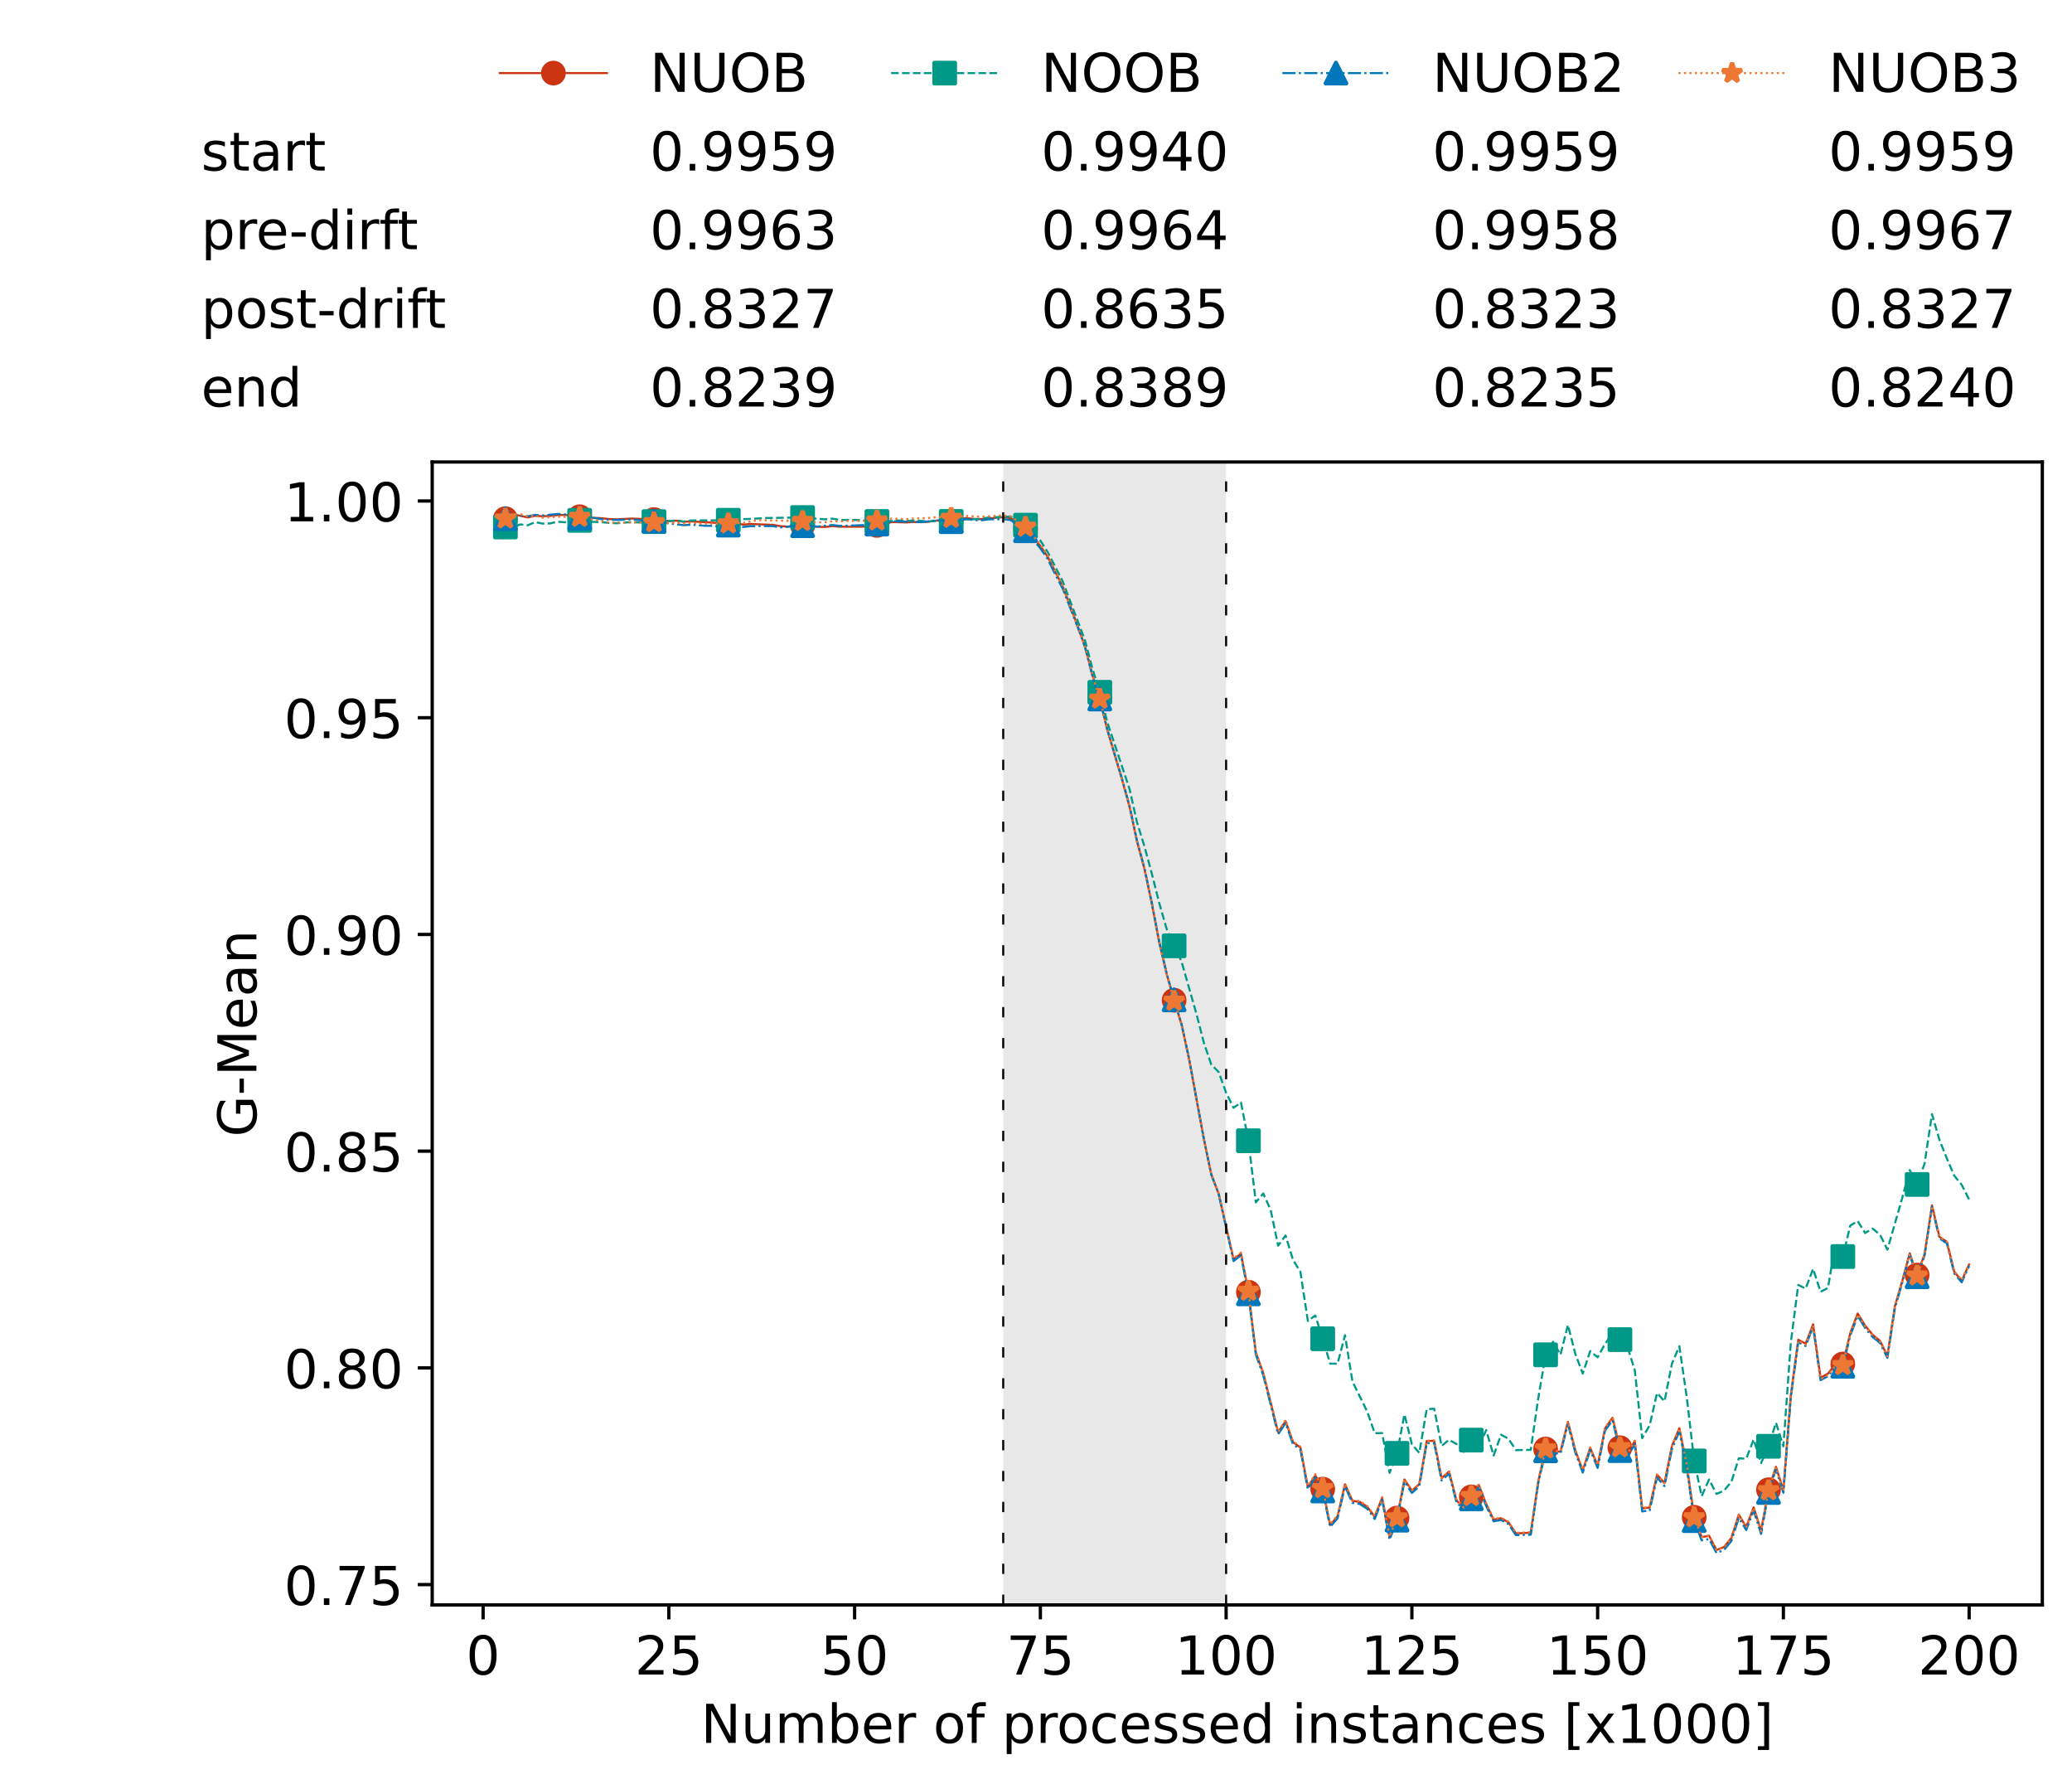 <?xml version="1.0" encoding="utf-8" standalone="no"?>
<!DOCTYPE svg PUBLIC "-//W3C//DTD SVG 1.1//EN"
  "http://www.w3.org/Graphics/SVG/1.1/DTD/svg11.dtd">
<!-- Created with matplotlib (https://matplotlib.org/) -->
<svg height="432.615pt" version="1.1" viewBox="0 0 502.65 432.615" width="502.65pt" xmlns="http://www.w3.org/2000/svg" xmlns:xlink="http://www.w3.org/1999/xlink">
 <defs>
  <style type="text/css">*{stroke-linecap:butt;stroke-linejoin:round;}</style>
 </defs>
 <g id="figure_1">
  <g id="patch_1">
   <path d="M 0 432.615 
L 502.65 432.615 
L 502.65 0 
L 0 0 
z
" style="fill:#ffffff;"/>
  </g>
  <g id="axes_1">
   <g id="patch_2">
    <path d="M 104.85 389.252 
L 495.45 389.252 
L 495.45 112.052 
L 104.85 112.052 
z
" style="fill:#ffffff;"/>
   </g>
   <g id="patch_3">
    <path clip-path="url(#p7cf4f4052e)" d="M 297.446 389.252 
L 297.446 112.052 
L 243.372 112.052 
L 243.372 389.252 
z
" style="fill:#d3d3d3;opacity:0.5;"/>
   </g>
   <g id="matplotlib.axis_1">
    <g id="xtick_1">
     <g id="line2d_1">
      <defs>
       <path d="M 0 0 
L 0 3.5 
" id="m3981251458" style="stroke:#000000;stroke-width:0.8;"/>
      </defs>
      <g>
       <use style="stroke:#000000;stroke-width:0.8;" x="117.197" xlink:href="#m3981251458" y="389.252"/>
      </g>
     </g>
     <g id="text_1">
      <!-- 0 -->
      <g transform="translate(113.061 406.13)scale(0.13 -0.13)">
       <defs>
        <path d="M 31.781 66.406 
Q 24.172 66.406 20.328 58.906 
Q 16.5 51.422 16.5 36.375 
Q 16.5 21.391 20.328 13.891 
Q 24.172 6.391 31.781 6.391 
Q 39.453 6.391 43.281 13.891 
Q 47.125 21.391 47.125 36.375 
Q 47.125 51.422 43.281 58.906 
Q 39.453 66.406 31.781 66.406 
z
M 31.781 74.219 
Q 44.047 74.219 50.516 64.516 
Q 56.984 54.828 56.984 36.375 
Q 56.984 17.969 50.516 8.266 
Q 44.047 -1.422 31.781 -1.422 
Q 19.531 -1.422 13.062 8.266 
Q 6.594 17.969 6.594 36.375 
Q 6.594 54.828 13.062 64.516 
Q 19.531 74.219 31.781 74.219 
z
" id="DejaVuSans-48"/>
       </defs>
       <use xlink:href="#DejaVuSans-48"/>
      </g>
     </g>
    </g>
    <g id="xtick_2">
     <g id="line2d_2">
      <g>
       <use style="stroke:#000000;stroke-width:0.8;" x="162.259" xlink:href="#m3981251458" y="389.252"/>
      </g>
     </g>
     <g id="text_2">
      <!-- 25 -->
      <g transform="translate(153.988 406.13)scale(0.13 -0.13)">
       <defs>
        <path d="M 19.188 8.297 
L 53.609 8.297 
L 53.609 0 
L 7.328 0 
L 7.328 8.297 
Q 12.938 14.109 22.625 23.891 
Q 32.328 33.688 34.812 36.531 
Q 39.547 41.844 41.422 45.531 
Q 43.312 49.219 43.312 52.781 
Q 43.312 58.594 39.234 62.25 
Q 35.156 65.922 28.609 65.922 
Q 23.969 65.922 18.812 64.312 
Q 13.672 62.703 7.812 59.422 
L 7.812 69.391 
Q 13.766 71.781 18.938 73 
Q 24.125 74.219 28.422 74.219 
Q 39.75 74.219 46.484 68.547 
Q 53.219 62.891 53.219 53.422 
Q 53.219 48.922 51.531 44.891 
Q 49.859 40.875 45.406 35.406 
Q 44.188 33.984 37.641 27.219 
Q 31.109 20.453 19.188 8.297 
z
" id="DejaVuSans-50"/>
        <path d="M 10.797 72.906 
L 49.516 72.906 
L 49.516 64.594 
L 19.828 64.594 
L 19.828 46.734 
Q 21.969 47.469 24.109 47.828 
Q 26.266 48.188 28.422 48.188 
Q 40.625 48.188 47.75 41.5 
Q 54.891 34.812 54.891 23.391 
Q 54.891 11.625 47.562 5.094 
Q 40.234 -1.422 26.906 -1.422 
Q 22.312 -1.422 17.547 -0.641 
Q 12.797 0.141 7.719 1.703 
L 7.719 11.625 
Q 12.109 9.234 16.797 8.062 
Q 21.484 6.891 26.703 6.891 
Q 35.156 6.891 40.078 11.328 
Q 45.016 15.766 45.016 23.391 
Q 45.016 31 40.078 35.438 
Q 35.156 39.891 26.703 39.891 
Q 22.75 39.891 18.812 39.016 
Q 14.891 38.141 10.797 36.281 
z
" id="DejaVuSans-53"/>
       </defs>
       <use xlink:href="#DejaVuSans-50"/>
       <use x="63.623" xlink:href="#DejaVuSans-53"/>
      </g>
     </g>
    </g>
    <g id="xtick_3">
     <g id="line2d_3">
      <g>
       <use style="stroke:#000000;stroke-width:0.8;" x="207.322" xlink:href="#m3981251458" y="389.252"/>
      </g>
     </g>
     <g id="text_3">
      <!-- 50 -->
      <g transform="translate(199.05 406.13)scale(0.13 -0.13)">
       <use xlink:href="#DejaVuSans-53"/>
       <use x="63.623" xlink:href="#DejaVuSans-48"/>
      </g>
     </g>
    </g>
    <g id="xtick_4">
     <g id="line2d_4">
      <g>
       <use style="stroke:#000000;stroke-width:0.8;" x="252.384" xlink:href="#m3981251458" y="389.252"/>
      </g>
     </g>
     <g id="text_4">
      <!-- 75 -->
      <g transform="translate(244.113 406.13)scale(0.13 -0.13)">
       <defs>
        <path d="M 8.203 72.906 
L 55.078 72.906 
L 55.078 68.703 
L 28.609 0 
L 18.312 0 
L 43.219 64.594 
L 8.203 64.594 
z
" id="DejaVuSans-55"/>
       </defs>
       <use xlink:href="#DejaVuSans-55"/>
       <use x="63.623" xlink:href="#DejaVuSans-53"/>
      </g>
     </g>
    </g>
    <g id="xtick_5">
     <g id="line2d_5">
      <g>
       <use style="stroke:#000000;stroke-width:0.8;" x="297.446" xlink:href="#m3981251458" y="389.252"/>
      </g>
     </g>
     <g id="text_5">
      <!-- 100 -->
      <g transform="translate(285.039 406.13)scale(0.13 -0.13)">
       <defs>
        <path d="M 12.406 8.297 
L 28.516 8.297 
L 28.516 63.922 
L 10.984 60.406 
L 10.984 69.391 
L 28.422 72.906 
L 38.281 72.906 
L 38.281 8.297 
L 54.391 8.297 
L 54.391 0 
L 12.406 0 
z
" id="DejaVuSans-49"/>
       </defs>
       <use xlink:href="#DejaVuSans-49"/>
       <use x="63.623" xlink:href="#DejaVuSans-48"/>
       <use x="127.246" xlink:href="#DejaVuSans-48"/>
      </g>
     </g>
    </g>
    <g id="xtick_6">
     <g id="line2d_6">
      <g>
       <use style="stroke:#000000;stroke-width:0.8;" x="342.509" xlink:href="#m3981251458" y="389.252"/>
      </g>
     </g>
     <g id="text_6">
      <!-- 125 -->
      <g transform="translate(330.102 406.13)scale(0.13 -0.13)">
       <use xlink:href="#DejaVuSans-49"/>
       <use x="63.623" xlink:href="#DejaVuSans-50"/>
       <use x="127.246" xlink:href="#DejaVuSans-53"/>
      </g>
     </g>
    </g>
    <g id="xtick_7">
     <g id="line2d_7">
      <g>
       <use style="stroke:#000000;stroke-width:0.8;" x="387.571" xlink:href="#m3981251458" y="389.252"/>
      </g>
     </g>
     <g id="text_7">
      <!-- 150 -->
      <g transform="translate(375.164 406.13)scale(0.13 -0.13)">
       <use xlink:href="#DejaVuSans-49"/>
       <use x="63.623" xlink:href="#DejaVuSans-53"/>
       <use x="127.246" xlink:href="#DejaVuSans-48"/>
      </g>
     </g>
    </g>
    <g id="xtick_8">
     <g id="line2d_8">
      <g>
       <use style="stroke:#000000;stroke-width:0.8;" x="432.633" xlink:href="#m3981251458" y="389.252"/>
      </g>
     </g>
     <g id="text_8">
      <!-- 175 -->
      <g transform="translate(420.226 406.13)scale(0.13 -0.13)">
       <use xlink:href="#DejaVuSans-49"/>
       <use x="63.623" xlink:href="#DejaVuSans-55"/>
       <use x="127.246" xlink:href="#DejaVuSans-53"/>
      </g>
     </g>
    </g>
    <g id="xtick_9">
     <g id="line2d_9">
      <g>
       <use style="stroke:#000000;stroke-width:0.8;" x="477.695" xlink:href="#m3981251458" y="389.252"/>
      </g>
     </g>
     <g id="text_9">
      <!-- 200 -->
      <g transform="translate(465.289 406.13)scale(0.13 -0.13)">
       <use xlink:href="#DejaVuSans-50"/>
       <use x="63.623" xlink:href="#DejaVuSans-48"/>
       <use x="127.246" xlink:href="#DejaVuSans-48"/>
      </g>
     </g>
    </g>
    <g id="text_10">
     <!-- Number of processed instances [x1000] -->
     <g transform="translate(170.025 422.711)scale(0.13 -0.13)">
      <defs>
       <path d="M 9.812 72.906 
L 23.094 72.906 
L 55.422 11.922 
L 55.422 72.906 
L 64.984 72.906 
L 64.984 0 
L 51.703 0 
L 19.391 60.984 
L 19.391 0 
L 9.812 0 
z
" id="DejaVuSans-78"/>
       <path d="M 8.5 21.578 
L 8.5 54.688 
L 17.484 54.688 
L 17.484 21.922 
Q 17.484 14.156 20.5 10.266 
Q 23.531 6.391 29.594 6.391 
Q 36.859 6.391 41.078 11.031 
Q 45.312 15.672 45.312 23.688 
L 45.312 54.688 
L 54.297 54.688 
L 54.297 0 
L 45.312 0 
L 45.312 8.406 
Q 42.047 3.422 37.719 1 
Q 33.406 -1.422 27.688 -1.422 
Q 18.266 -1.422 13.375 4.438 
Q 8.5 10.297 8.5 21.578 
z
M 31.109 56 
z
" id="DejaVuSans-117"/>
       <path d="M 52 44.188 
Q 55.375 50.25 60.062 53.125 
Q 64.75 56 71.094 56 
Q 79.641 56 84.281 50.016 
Q 88.922 44.047 88.922 33.016 
L 88.922 0 
L 79.891 0 
L 79.891 32.719 
Q 79.891 40.578 77.094 44.375 
Q 74.312 48.188 68.609 48.188 
Q 61.625 48.188 57.562 43.547 
Q 53.516 38.922 53.516 30.906 
L 53.516 0 
L 44.484 0 
L 44.484 32.719 
Q 44.484 40.625 41.703 44.406 
Q 38.922 48.188 33.109 48.188 
Q 26.219 48.188 22.156 43.531 
Q 18.109 38.875 18.109 30.906 
L 18.109 0 
L 9.078 0 
L 9.078 54.688 
L 18.109 54.688 
L 18.109 46.188 
Q 21.188 51.219 25.484 53.609 
Q 29.781 56 35.688 56 
Q 41.656 56 45.828 52.969 
Q 50 49.953 52 44.188 
z
" id="DejaVuSans-109"/>
       <path d="M 48.688 27.297 
Q 48.688 37.203 44.609 42.844 
Q 40.531 48.484 33.406 48.484 
Q 26.266 48.484 22.188 42.844 
Q 18.109 37.203 18.109 27.297 
Q 18.109 17.391 22.188 11.75 
Q 26.266 6.109 33.406 6.109 
Q 40.531 6.109 44.609 11.75 
Q 48.688 17.391 48.688 27.297 
z
M 18.109 46.391 
Q 20.953 51.266 25.266 53.625 
Q 29.594 56 35.594 56 
Q 45.562 56 51.781 48.094 
Q 58.016 40.188 58.016 27.297 
Q 58.016 14.406 51.781 6.484 
Q 45.562 -1.422 35.594 -1.422 
Q 29.594 -1.422 25.266 0.953 
Q 20.953 3.328 18.109 8.203 
L 18.109 0 
L 9.078 0 
L 9.078 75.984 
L 18.109 75.984 
z
" id="DejaVuSans-98"/>
       <path d="M 56.203 29.594 
L 56.203 25.203 
L 14.891 25.203 
Q 15.484 15.922 20.484 11.062 
Q 25.484 6.203 34.422 6.203 
Q 39.594 6.203 44.453 7.469 
Q 49.312 8.734 54.109 11.281 
L 54.109 2.781 
Q 49.266 0.734 44.188 -0.344 
Q 39.109 -1.422 33.891 -1.422 
Q 20.797 -1.422 13.156 6.188 
Q 5.516 13.812 5.516 26.812 
Q 5.516 40.234 12.766 48.109 
Q 20.016 56 32.328 56 
Q 43.359 56 49.781 48.891 
Q 56.203 41.797 56.203 29.594 
z
M 47.219 32.234 
Q 47.125 39.594 43.094 43.984 
Q 39.062 48.391 32.422 48.391 
Q 24.906 48.391 20.391 44.141 
Q 15.875 39.891 15.188 32.172 
z
" id="DejaVuSans-101"/>
       <path d="M 41.109 46.297 
Q 39.594 47.172 37.812 47.578 
Q 36.031 48 33.891 48 
Q 26.266 48 22.188 43.047 
Q 18.109 38.094 18.109 28.812 
L 18.109 0 
L 9.078 0 
L 9.078 54.688 
L 18.109 54.688 
L 18.109 46.188 
Q 20.953 51.172 25.484 53.578 
Q 30.031 56 36.531 56 
Q 37.453 56 38.578 55.875 
Q 39.703 55.766 41.062 55.516 
z
" id="DejaVuSans-114"/>
       <path id="DejaVuSans-32"/>
       <path d="M 30.609 48.391 
Q 23.391 48.391 19.188 42.75 
Q 14.984 37.109 14.984 27.297 
Q 14.984 17.484 19.156 11.844 
Q 23.344 6.203 30.609 6.203 
Q 37.797 6.203 41.984 11.859 
Q 46.188 17.531 46.188 27.297 
Q 46.188 37.016 41.984 42.703 
Q 37.797 48.391 30.609 48.391 
z
M 30.609 56 
Q 42.328 56 49.016 48.375 
Q 55.719 40.766 55.719 27.297 
Q 55.719 13.875 49.016 6.219 
Q 42.328 -1.422 30.609 -1.422 
Q 18.844 -1.422 12.172 6.219 
Q 5.516 13.875 5.516 27.297 
Q 5.516 40.766 12.172 48.375 
Q 18.844 56 30.609 56 
z
" id="DejaVuSans-111"/>
       <path d="M 37.109 75.984 
L 37.109 68.5 
L 28.516 68.5 
Q 23.688 68.5 21.797 66.547 
Q 19.922 64.594 19.922 59.516 
L 19.922 54.688 
L 34.719 54.688 
L 34.719 47.703 
L 19.922 47.703 
L 19.922 0 
L 10.891 0 
L 10.891 47.703 
L 2.297 47.703 
L 2.297 54.688 
L 10.891 54.688 
L 10.891 58.5 
Q 10.891 67.625 15.141 71.797 
Q 19.391 75.984 28.609 75.984 
z
" id="DejaVuSans-102"/>
       <path d="M 18.109 8.203 
L 18.109 -20.797 
L 9.078 -20.797 
L 9.078 54.688 
L 18.109 54.688 
L 18.109 46.391 
Q 20.953 51.266 25.266 53.625 
Q 29.594 56 35.594 56 
Q 45.562 56 51.781 48.094 
Q 58.016 40.188 58.016 27.297 
Q 58.016 14.406 51.781 6.484 
Q 45.562 -1.422 35.594 -1.422 
Q 29.594 -1.422 25.266 0.953 
Q 20.953 3.328 18.109 8.203 
z
M 48.688 27.297 
Q 48.688 37.203 44.609 42.844 
Q 40.531 48.484 33.406 48.484 
Q 26.266 48.484 22.188 42.844 
Q 18.109 37.203 18.109 27.297 
Q 18.109 17.391 22.188 11.75 
Q 26.266 6.109 33.406 6.109 
Q 40.531 6.109 44.609 11.75 
Q 48.688 17.391 48.688 27.297 
z
" id="DejaVuSans-112"/>
       <path d="M 48.781 52.594 
L 48.781 44.188 
Q 44.969 46.297 41.141 47.344 
Q 37.312 48.391 33.406 48.391 
Q 24.656 48.391 19.812 42.844 
Q 14.984 37.312 14.984 27.297 
Q 14.984 17.281 19.812 11.734 
Q 24.656 6.203 33.406 6.203 
Q 37.312 6.203 41.141 7.25 
Q 44.969 8.297 48.781 10.406 
L 48.781 2.094 
Q 45.016 0.344 40.984 -0.531 
Q 36.969 -1.422 32.422 -1.422 
Q 20.062 -1.422 12.781 6.344 
Q 5.516 14.109 5.516 27.297 
Q 5.516 40.672 12.859 48.328 
Q 20.219 56 33.016 56 
Q 37.156 56 41.109 55.141 
Q 45.062 54.297 48.781 52.594 
z
" id="DejaVuSans-99"/>
       <path d="M 44.281 53.078 
L 44.281 44.578 
Q 40.484 46.531 36.375 47.5 
Q 32.281 48.484 27.875 48.484 
Q 21.188 48.484 17.844 46.438 
Q 14.5 44.391 14.5 40.281 
Q 14.5 37.156 16.891 35.375 
Q 19.281 33.594 26.516 31.984 
L 29.594 31.297 
Q 39.156 29.25 43.188 25.516 
Q 47.219 21.781 47.219 15.094 
Q 47.219 7.469 41.188 3.016 
Q 35.156 -1.422 24.609 -1.422 
Q 20.219 -1.422 15.453 -0.562 
Q 10.688 0.297 5.422 2 
L 5.422 11.281 
Q 10.406 8.688 15.234 7.391 
Q 20.062 6.109 24.812 6.109 
Q 31.156 6.109 34.562 8.281 
Q 37.984 10.453 37.984 14.406 
Q 37.984 18.062 35.516 20.016 
Q 33.062 21.969 24.703 23.781 
L 21.578 24.516 
Q 13.234 26.266 9.516 29.906 
Q 5.812 33.547 5.812 39.891 
Q 5.812 47.609 11.281 51.797 
Q 16.75 56 26.812 56 
Q 31.781 56 36.172 55.266 
Q 40.578 54.547 44.281 53.078 
z
" id="DejaVuSans-115"/>
       <path d="M 45.406 46.391 
L 45.406 75.984 
L 54.391 75.984 
L 54.391 0 
L 45.406 0 
L 45.406 8.203 
Q 42.578 3.328 38.25 0.953 
Q 33.938 -1.422 27.875 -1.422 
Q 17.969 -1.422 11.734 6.484 
Q 5.516 14.406 5.516 27.297 
Q 5.516 40.188 11.734 48.094 
Q 17.969 56 27.875 56 
Q 33.938 56 38.25 53.625 
Q 42.578 51.266 45.406 46.391 
z
M 14.797 27.297 
Q 14.797 17.391 18.875 11.75 
Q 22.953 6.109 30.078 6.109 
Q 37.203 6.109 41.297 11.75 
Q 45.406 17.391 45.406 27.297 
Q 45.406 37.203 41.297 42.844 
Q 37.203 48.484 30.078 48.484 
Q 22.953 48.484 18.875 42.844 
Q 14.797 37.203 14.797 27.297 
z
" id="DejaVuSans-100"/>
       <path d="M 9.422 54.688 
L 18.406 54.688 
L 18.406 0 
L 9.422 0 
z
M 9.422 75.984 
L 18.406 75.984 
L 18.406 64.594 
L 9.422 64.594 
z
" id="DejaVuSans-105"/>
       <path d="M 54.891 33.016 
L 54.891 0 
L 45.906 0 
L 45.906 32.719 
Q 45.906 40.484 42.875 44.328 
Q 39.844 48.188 33.797 48.188 
Q 26.516 48.188 22.312 43.547 
Q 18.109 38.922 18.109 30.906 
L 18.109 0 
L 9.078 0 
L 9.078 54.688 
L 18.109 54.688 
L 18.109 46.188 
Q 21.344 51.125 25.703 53.562 
Q 30.078 56 35.797 56 
Q 45.219 56 50.047 50.172 
Q 54.891 44.344 54.891 33.016 
z
" id="DejaVuSans-110"/>
       <path d="M 18.312 70.219 
L 18.312 54.688 
L 36.812 54.688 
L 36.812 47.703 
L 18.312 47.703 
L 18.312 18.016 
Q 18.312 11.328 20.141 9.422 
Q 21.969 7.516 27.594 7.516 
L 36.812 7.516 
L 36.812 0 
L 27.594 0 
Q 17.188 0 13.234 3.875 
Q 9.281 7.766 9.281 18.016 
L 9.281 47.703 
L 2.688 47.703 
L 2.688 54.688 
L 9.281 54.688 
L 9.281 70.219 
z
" id="DejaVuSans-116"/>
       <path d="M 34.281 27.484 
Q 23.391 27.484 19.188 25 
Q 14.984 22.516 14.984 16.5 
Q 14.984 11.719 18.141 8.906 
Q 21.297 6.109 26.703 6.109 
Q 34.188 6.109 38.703 11.406 
Q 43.219 16.703 43.219 25.484 
L 43.219 27.484 
z
M 52.203 31.203 
L 52.203 0 
L 43.219 0 
L 43.219 8.297 
Q 40.141 3.328 35.547 0.953 
Q 30.953 -1.422 24.312 -1.422 
Q 15.922 -1.422 10.953 3.297 
Q 6 8.016 6 15.922 
Q 6 25.141 12.172 29.828 
Q 18.359 34.516 30.609 34.516 
L 43.219 34.516 
L 43.219 35.406 
Q 43.219 41.609 39.141 45 
Q 35.062 48.391 27.688 48.391 
Q 23 48.391 18.547 47.266 
Q 14.109 46.141 10.016 43.891 
L 10.016 52.203 
Q 14.938 54.109 19.578 55.047 
Q 24.219 56 28.609 56 
Q 40.484 56 46.344 49.844 
Q 52.203 43.703 52.203 31.203 
z
" id="DejaVuSans-97"/>
       <path d="M 8.594 75.984 
L 29.297 75.984 
L 29.297 69 
L 17.578 69 
L 17.578 -6.203 
L 29.297 -6.203 
L 29.297 -13.188 
L 8.594 -13.188 
z
" id="DejaVuSans-91"/>
       <path d="M 54.891 54.688 
L 35.109 28.078 
L 55.906 0 
L 45.312 0 
L 29.391 21.484 
L 13.484 0 
L 2.875 0 
L 24.125 28.609 
L 4.688 54.688 
L 15.281 54.688 
L 29.781 35.203 
L 44.281 54.688 
z
" id="DejaVuSans-120"/>
       <path d="M 30.422 75.984 
L 30.422 -13.188 
L 9.719 -13.188 
L 9.719 -6.203 
L 21.391 -6.203 
L 21.391 69 
L 9.719 69 
L 9.719 75.984 
z
" id="DejaVuSans-93"/>
      </defs>
      <use xlink:href="#DejaVuSans-78"/>
      <use x="74.805" xlink:href="#DejaVuSans-117"/>
      <use x="138.184" xlink:href="#DejaVuSans-109"/>
      <use x="235.596" xlink:href="#DejaVuSans-98"/>
      <use x="299.072" xlink:href="#DejaVuSans-101"/>
      <use x="360.596" xlink:href="#DejaVuSans-114"/>
      <use x="401.709" xlink:href="#DejaVuSans-32"/>
      <use x="433.496" xlink:href="#DejaVuSans-111"/>
      <use x="494.678" xlink:href="#DejaVuSans-102"/>
      <use x="529.883" xlink:href="#DejaVuSans-32"/>
      <use x="561.67" xlink:href="#DejaVuSans-112"/>
      <use x="625.146" xlink:href="#DejaVuSans-114"/>
      <use x="664.01" xlink:href="#DejaVuSans-111"/>
      <use x="725.191" xlink:href="#DejaVuSans-99"/>
      <use x="780.172" xlink:href="#DejaVuSans-101"/>
      <use x="841.695" xlink:href="#DejaVuSans-115"/>
      <use x="893.795" xlink:href="#DejaVuSans-115"/>
      <use x="945.895" xlink:href="#DejaVuSans-101"/>
      <use x="1007.418" xlink:href="#DejaVuSans-100"/>
      <use x="1070.895" xlink:href="#DejaVuSans-32"/>
      <use x="1102.682" xlink:href="#DejaVuSans-105"/>
      <use x="1130.465" xlink:href="#DejaVuSans-110"/>
      <use x="1193.844" xlink:href="#DejaVuSans-115"/>
      <use x="1245.943" xlink:href="#DejaVuSans-116"/>
      <use x="1285.152" xlink:href="#DejaVuSans-97"/>
      <use x="1346.432" xlink:href="#DejaVuSans-110"/>
      <use x="1409.811" xlink:href="#DejaVuSans-99"/>
      <use x="1464.791" xlink:href="#DejaVuSans-101"/>
      <use x="1526.314" xlink:href="#DejaVuSans-115"/>
      <use x="1578.414" xlink:href="#DejaVuSans-32"/>
      <use x="1610.201" xlink:href="#DejaVuSans-91"/>
      <use x="1649.215" xlink:href="#DejaVuSans-120"/>
      <use x="1708.395" xlink:href="#DejaVuSans-49"/>
      <use x="1772.018" xlink:href="#DejaVuSans-48"/>
      <use x="1835.641" xlink:href="#DejaVuSans-48"/>
      <use x="1899.264" xlink:href="#DejaVuSans-48"/>
      <use x="1962.887" xlink:href="#DejaVuSans-93"/>
     </g>
    </g>
   </g>
   <g id="matplotlib.axis_2">
    <g id="ytick_1">
     <g id="line2d_10">
      <defs>
       <path d="M 0 0 
L -3.5 0 
" id="mc3d854c187" style="stroke:#000000;stroke-width:0.8;"/>
      </defs>
      <g>
       <use style="stroke:#000000;stroke-width:0.8;" x="104.85" xlink:href="#mc3d854c187" y="384.323"/>
      </g>
     </g>
     <g id="text_11">
      <!-- 0.75 -->
      <g transform="translate(68.905 389.262)scale(0.13 -0.13)">
       <defs>
        <path d="M 10.688 12.406 
L 21 12.406 
L 21 0 
L 10.688 0 
z
" id="DejaVuSans-46"/>
       </defs>
       <use xlink:href="#DejaVuSans-48"/>
       <use x="63.623" xlink:href="#DejaVuSans-46"/>
       <use x="95.41" xlink:href="#DejaVuSans-55"/>
       <use x="159.033" xlink:href="#DejaVuSans-53"/>
      </g>
     </g>
    </g>
    <g id="ytick_2">
     <g id="line2d_11">
      <g>
       <use style="stroke:#000000;stroke-width:0.8;" x="104.85" xlink:href="#mc3d854c187" y="331.76"/>
      </g>
     </g>
     <g id="text_12">
      <!-- 0.80 -->
      <g transform="translate(68.905 336.699)scale(0.13 -0.13)">
       <defs>
        <path d="M 31.781 34.625 
Q 24.75 34.625 20.719 30.859 
Q 16.703 27.094 16.703 20.516 
Q 16.703 13.922 20.719 10.156 
Q 24.75 6.391 31.781 6.391 
Q 38.812 6.391 42.859 10.172 
Q 46.922 13.969 46.922 20.516 
Q 46.922 27.094 42.891 30.859 
Q 38.875 34.625 31.781 34.625 
z
M 21.922 38.812 
Q 15.578 40.375 12.031 44.719 
Q 8.5 49.078 8.5 55.328 
Q 8.5 64.062 14.719 69.141 
Q 20.953 74.219 31.781 74.219 
Q 42.672 74.219 48.875 69.141 
Q 55.078 64.062 55.078 55.328 
Q 55.078 49.078 51.531 44.719 
Q 48 40.375 41.703 38.812 
Q 48.828 37.156 52.797 32.312 
Q 56.781 27.484 56.781 20.516 
Q 56.781 9.906 50.312 4.234 
Q 43.844 -1.422 31.781 -1.422 
Q 19.734 -1.422 13.25 4.234 
Q 6.781 9.906 6.781 20.516 
Q 6.781 27.484 10.781 32.312 
Q 14.797 37.156 21.922 38.812 
z
M 18.312 54.391 
Q 18.312 48.734 21.844 45.562 
Q 25.391 42.391 31.781 42.391 
Q 38.141 42.391 41.719 45.562 
Q 45.312 48.734 45.312 54.391 
Q 45.312 60.062 41.719 63.234 
Q 38.141 66.406 31.781 66.406 
Q 25.391 66.406 21.844 63.234 
Q 18.312 60.062 18.312 54.391 
z
" id="DejaVuSans-56"/>
       </defs>
       <use xlink:href="#DejaVuSans-48"/>
       <use x="63.623" xlink:href="#DejaVuSans-46"/>
       <use x="95.41" xlink:href="#DejaVuSans-56"/>
       <use x="159.033" xlink:href="#DejaVuSans-48"/>
      </g>
     </g>
    </g>
    <g id="ytick_3">
     <g id="line2d_12">
      <g>
       <use style="stroke:#000000;stroke-width:0.8;" x="104.85" xlink:href="#mc3d854c187" y="279.196"/>
      </g>
     </g>
     <g id="text_13">
      <!-- 0.85 -->
      <g transform="translate(68.905 284.135)scale(0.13 -0.13)">
       <use xlink:href="#DejaVuSans-48"/>
       <use x="63.623" xlink:href="#DejaVuSans-46"/>
       <use x="95.41" xlink:href="#DejaVuSans-56"/>
       <use x="159.033" xlink:href="#DejaVuSans-53"/>
      </g>
     </g>
    </g>
    <g id="ytick_4">
     <g id="line2d_13">
      <g>
       <use style="stroke:#000000;stroke-width:0.8;" x="104.85" xlink:href="#mc3d854c187" y="226.633"/>
      </g>
     </g>
     <g id="text_14">
      <!-- 0.90 -->
      <g transform="translate(68.905 231.572)scale(0.13 -0.13)">
       <defs>
        <path d="M 10.984 1.516 
L 10.984 10.5 
Q 14.703 8.734 18.5 7.812 
Q 22.312 6.891 25.984 6.891 
Q 35.75 6.891 40.891 13.453 
Q 46.047 20.016 46.781 33.406 
Q 43.953 29.203 39.594 26.953 
Q 35.25 24.703 29.984 24.703 
Q 19.047 24.703 12.672 31.312 
Q 6.297 37.938 6.297 49.422 
Q 6.297 60.641 12.938 67.422 
Q 19.578 74.219 30.609 74.219 
Q 43.266 74.219 49.922 64.516 
Q 56.594 54.828 56.594 36.375 
Q 56.594 19.141 48.406 8.859 
Q 40.234 -1.422 26.422 -1.422 
Q 22.703 -1.422 18.891 -0.688 
Q 15.094 0.047 10.984 1.516 
z
M 30.609 32.422 
Q 37.25 32.422 41.125 36.953 
Q 45.016 41.5 45.016 49.422 
Q 45.016 57.281 41.125 61.844 
Q 37.25 66.406 30.609 66.406 
Q 23.969 66.406 20.094 61.844 
Q 16.219 57.281 16.219 49.422 
Q 16.219 41.5 20.094 36.953 
Q 23.969 32.422 30.609 32.422 
z
" id="DejaVuSans-57"/>
       </defs>
       <use xlink:href="#DejaVuSans-48"/>
       <use x="63.623" xlink:href="#DejaVuSans-46"/>
       <use x="95.41" xlink:href="#DejaVuSans-57"/>
       <use x="159.033" xlink:href="#DejaVuSans-48"/>
      </g>
     </g>
    </g>
    <g id="ytick_5">
     <g id="line2d_14">
      <g>
       <use style="stroke:#000000;stroke-width:0.8;" x="104.85" xlink:href="#mc3d854c187" y="174.069"/>
      </g>
     </g>
     <g id="text_15">
      <!-- 0.95 -->
      <g transform="translate(68.905 179.008)scale(0.13 -0.13)">
       <use xlink:href="#DejaVuSans-48"/>
       <use x="63.623" xlink:href="#DejaVuSans-46"/>
       <use x="95.41" xlink:href="#DejaVuSans-57"/>
       <use x="159.033" xlink:href="#DejaVuSans-53"/>
      </g>
     </g>
    </g>
    <g id="ytick_6">
     <g id="line2d_15">
      <g>
       <use style="stroke:#000000;stroke-width:0.8;" x="104.85" xlink:href="#mc3d854c187" y="121.505"/>
      </g>
     </g>
     <g id="text_16">
      <!-- 1.00 -->
      <g transform="translate(68.905 126.444)scale(0.13 -0.13)">
       <use xlink:href="#DejaVuSans-49"/>
       <use x="63.623" xlink:href="#DejaVuSans-46"/>
       <use x="95.41" xlink:href="#DejaVuSans-48"/>
       <use x="159.033" xlink:href="#DejaVuSans-48"/>
      </g>
     </g>
    </g>
    <g id="text_17">
     <!-- G-Mean -->
     <g transform="translate(62.201 275.744)rotate(-90)scale(0.13 -0.13)">
      <defs>
       <path d="M 59.516 10.406 
L 59.516 29.984 
L 43.406 29.984 
L 43.406 38.094 
L 69.281 38.094 
L 69.281 6.781 
Q 63.578 2.734 56.688 0.656 
Q 49.812 -1.422 42 -1.422 
Q 24.906 -1.422 15.25 8.562 
Q 5.609 18.562 5.609 36.375 
Q 5.609 54.25 15.25 64.234 
Q 24.906 74.219 42 74.219 
Q 49.125 74.219 55.547 72.453 
Q 61.969 70.703 67.391 67.281 
L 67.391 56.781 
Q 61.922 61.422 55.766 63.766 
Q 49.609 66.109 42.828 66.109 
Q 29.438 66.109 22.719 58.641 
Q 16.016 51.172 16.016 36.375 
Q 16.016 21.625 22.719 14.156 
Q 29.438 6.688 42.828 6.688 
Q 48.047 6.688 52.141 7.594 
Q 56.25 8.5 59.516 10.406 
z
" id="DejaVuSans-71"/>
       <path d="M 4.891 31.391 
L 31.203 31.391 
L 31.203 23.391 
L 4.891 23.391 
z
" id="DejaVuSans-45"/>
       <path d="M 9.812 72.906 
L 24.516 72.906 
L 43.109 23.297 
L 61.812 72.906 
L 76.516 72.906 
L 76.516 0 
L 66.891 0 
L 66.891 64.016 
L 48.094 14.016 
L 38.188 14.016 
L 19.391 64.016 
L 19.391 0 
L 9.812 0 
z
" id="DejaVuSans-77"/>
      </defs>
      <use xlink:href="#DejaVuSans-71"/>
      <use x="77.49" xlink:href="#DejaVuSans-45"/>
      <use x="113.574" xlink:href="#DejaVuSans-77"/>
      <use x="199.854" xlink:href="#DejaVuSans-101"/>
      <use x="261.377" xlink:href="#DejaVuSans-97"/>
      <use x="322.656" xlink:href="#DejaVuSans-110"/>
     </g>
    </g>
   </g>
   <g id="line2d_16"/>
   <g id="line2d_17"/>
   <g id="line2d_18"/>
   <g id="line2d_19"/>
   <g id="line2d_20"/>
   <g id="line2d_21">
    <path clip-path="url(#p7cf4f4052e)" d="M 122.605 125.796 
L 124.407 124.703 
L 128.012 125.493 
L 129.815 125.101 
L 131.617 125.203 
L 133.419 125.125 
L 135.222 124.921 
L 137.024 124.89 
L 138.827 124.973 
L 140.629 125.324 
L 142.432 125.522 
L 146.037 125.691 
L 147.839 125.898 
L 149.642 125.958 
L 153.247 125.76 
L 158.654 126.014 
L 162.259 126.394 
L 164.062 126.285 
L 165.864 126.555 
L 167.667 126.449 
L 174.877 126.888 
L 178.482 126.841 
L 180.284 127.243 
L 182.087 127.087 
L 187.494 127.294 
L 189.297 127.607 
L 191.099 127.717 
L 192.902 127.506 
L 194.704 127.509 
L 196.507 127.715 
L 200.112 127.808 
L 201.914 127.596 
L 203.717 127.751 
L 209.124 127.742 
L 212.729 127.427 
L 214.532 127.213 
L 216.334 126.608 
L 219.939 126.703 
L 221.742 126.591 
L 223.544 126.639 
L 225.347 126.524 
L 227.149 126.254 
L 230.754 126.365 
L 234.359 125.634 
L 236.162 125.849 
L 237.964 125.901 
L 241.569 125.589 
L 243.372 125.434 
L 245.174 125.643 
L 248.779 128.188 
L 252.384 132.408 
L 254.186 135.086 
L 257.791 142.239 
L 259.594 146.842 
L 263.199 156.695 
L 265.001 163.664 
L 266.804 169.465 
L 268.606 176.961 
L 272.211 189.12 
L 274.014 195.658 
L 275.816 204.017 
L 277.619 210.669 
L 279.421 219.154 
L 281.224 228.562 
L 283.026 236.227 
L 284.829 242.584 
L 286.631 248.451 
L 288.434 256.72 
L 292.039 276.207 
L 293.841 284.812 
L 295.644 289.552 
L 299.249 305.416 
L 301.051 304.051 
L 302.854 313.397 
L 304.656 328.034 
L 306.459 333.06 
L 310.064 347.353 
L 311.866 344.678 
L 313.669 349.779 
L 315.471 351.083 
L 317.274 360.716 
L 319.076 357.828 
L 320.879 361.165 
L 322.681 369.877 
L 324.484 367.767 
L 326.286 359.996 
L 328.089 364.017 
L 329.891 364.277 
L 331.694 365.458 
L 333.496 367.875 
L 335.299 363.256 
L 337.101 372.915 
L 338.904 368.183 
L 340.706 358.82 
L 342.509 361.551 
L 344.311 359.96 
L 346.114 349.507 
L 347.916 349.437 
L 349.719 358.507 
L 351.521 356.917 
L 353.324 363.849 
L 355.126 365.798 
L 358.731 360.145 
L 360.533 364.775 
L 362.336 368.561 
L 364.138 368.22 
L 365.941 369.222 
L 367.743 371.906 
L 371.348 371.738 
L 373.151 359.349 
L 374.953 351.434 
L 376.756 352.009 
L 378.558 352.068 
L 380.361 344.849 
L 382.163 351.8 
L 383.966 356.628 
L 385.768 351.158 
L 387.571 355.466 
L 389.373 346.418 
L 391.176 343.861 
L 392.978 351.122 
L 394.781 352.711 
L 396.583 349.494 
L 398.386 365.829 
L 400.188 365.631 
L 401.991 357.668 
L 403.793 359.694 
L 405.596 350.693 
L 407.398 346.397 
L 409.201 355.329 
L 411.003 367.994 
L 412.806 372.8 
L 414.608 372.482 
L 416.411 375.938 
L 418.213 375.21 
L 420.016 373.009 
L 421.818 367.362 
L 423.621 370.348 
L 425.423 365.58 
L 427.226 371.254 
L 429.028 361.32 
L 430.831 355.739 
L 432.633 361.478 
L 434.436 338.385 
L 436.238 324.925 
L 438.041 325.884 
L 439.843 321.197 
L 441.646 334.145 
L 443.448 333.154 
L 445.251 330.873 
L 447.053 330.817 
L 448.856 323.331 
L 450.658 318.571 
L 452.461 321.498 
L 454.263 323.711 
L 456.066 325.191 
L 457.868 328.833 
L 459.671 316.856 
L 461.473 310.66 
L 463.276 303.972 
L 465.078 309.244 
L 466.881 304.158 
L 468.683 292.332 
L 470.485 299.99 
L 472.288 301.169 
L 474.09 308.471 
L 475.893 310.598 
L 477.695 306.669 
L 477.695 306.669 
" style="fill:none;stroke:#cc3311;stroke-linecap:square;stroke-width:0.5;"/>
    <defs>
     <path d="M 0 2.5 
C 0.663 2.5 1.299 2.237 1.768 1.768 
C 2.237 1.299 2.5 0.663 2.5 0 
C 2.5 -0.663 2.237 -1.299 1.768 -1.768 
C 1.299 -2.237 0.663 -2.5 0 -2.5 
C -0.663 -2.5 -1.299 -2.237 -1.768 -1.768 
C -2.237 -1.299 -2.5 -0.663 -2.5 0 
C -2.5 0.663 -2.237 1.299 -1.768 1.768 
C -1.299 2.237 -0.663 2.5 0 2.5 
z
" id="mbaa857ac1b" style="stroke:#cc3311;"/>
    </defs>
    <g clip-path="url(#p7cf4f4052e)">
     <use style="fill:#cc3311;stroke:#cc3311;" x="122.605" xlink:href="#mbaa857ac1b" y="125.796"/>
     <use style="fill:#cc3311;stroke:#cc3311;" x="140.629" xlink:href="#mbaa857ac1b" y="125.324"/>
     <use style="fill:#cc3311;stroke:#cc3311;" x="158.654" xlink:href="#mbaa857ac1b" y="126.014"/>
     <use style="fill:#cc3311;stroke:#cc3311;" x="176.679" xlink:href="#mbaa857ac1b" y="126.83"/>
     <use style="fill:#cc3311;stroke:#cc3311;" x="194.704" xlink:href="#mbaa857ac1b" y="127.509"/>
     <use style="fill:#cc3311;stroke:#cc3311;" x="212.729" xlink:href="#mbaa857ac1b" y="127.427"/>
     <use style="fill:#cc3311;stroke:#cc3311;" x="230.754" xlink:href="#mbaa857ac1b" y="126.365"/>
     <use style="fill:#cc3311;stroke:#cc3311;" x="248.779" xlink:href="#mbaa857ac1b" y="128.188"/>
     <use style="fill:#cc3311;stroke:#cc3311;" x="266.804" xlink:href="#mbaa857ac1b" y="169.465"/>
     <use style="fill:#cc3311;stroke:#cc3311;" x="284.829" xlink:href="#mbaa857ac1b" y="242.584"/>
     <use style="fill:#cc3311;stroke:#cc3311;" x="302.854" xlink:href="#mbaa857ac1b" y="313.397"/>
     <use style="fill:#cc3311;stroke:#cc3311;" x="320.879" xlink:href="#mbaa857ac1b" y="361.165"/>
     <use style="fill:#cc3311;stroke:#cc3311;" x="338.904" xlink:href="#mbaa857ac1b" y="368.183"/>
     <use style="fill:#cc3311;stroke:#cc3311;" x="356.928" xlink:href="#mbaa857ac1b" y="363.046"/>
     <use style="fill:#cc3311;stroke:#cc3311;" x="374.953" xlink:href="#mbaa857ac1b" y="351.434"/>
     <use style="fill:#cc3311;stroke:#cc3311;" x="392.978" xlink:href="#mbaa857ac1b" y="351.122"/>
     <use style="fill:#cc3311;stroke:#cc3311;" x="411.003" xlink:href="#mbaa857ac1b" y="367.994"/>
     <use style="fill:#cc3311;stroke:#cc3311;" x="429.028" xlink:href="#mbaa857ac1b" y="361.32"/>
     <use style="fill:#cc3311;stroke:#cc3311;" x="447.053" xlink:href="#mbaa857ac1b" y="330.817"/>
     <use style="fill:#cc3311;stroke:#cc3311;" x="465.078" xlink:href="#mbaa857ac1b" y="309.244"/>
    </g>
   </g>
   <g id="line2d_22"/>
   <g id="line2d_23"/>
   <g id="line2d_24"/>
   <g id="line2d_25"/>
   <g id="line2d_26">
    <path clip-path="url(#p7cf4f4052e)" d="M 122.605 127.815 
L 124.407 127.922 
L 126.21 127.185 
L 128.012 127.401 
L 129.815 126.627 
L 131.617 126.987 
L 133.419 126.953 
L 135.222 126.521 
L 137.024 126.669 
L 138.827 126.363 
L 140.629 126.204 
L 142.432 126.527 
L 146.037 126.633 
L 147.839 126.843 
L 149.642 126.904 
L 153.247 126.596 
L 155.049 126.714 
L 158.654 126.509 
L 160.457 126.393 
L 162.259 126.393 
L 164.062 126.223 
L 165.864 126.491 
L 167.667 126.232 
L 176.679 126.177 
L 178.482 125.96 
L 182.087 125.848 
L 185.692 125.639 
L 192.902 125.53 
L 194.704 125.525 
L 200.112 125.952 
L 201.914 125.79 
L 203.717 126.101 
L 207.322 126.103 
L 209.124 126.163 
L 212.729 126.474 
L 214.532 126.479 
L 218.137 126.227 
L 219.939 126.339 
L 221.742 126.236 
L 225.347 126.456 
L 227.149 126.3 
L 230.754 126.462 
L 234.359 125.971 
L 237.964 125.862 
L 239.767 125.499 
L 245.174 125.273 
L 248.779 127.38 
L 252.384 131.096 
L 254.186 133.938 
L 257.791 140.969 
L 263.199 155.26 
L 265.001 162.119 
L 266.804 167.908 
L 268.606 175.11 
L 274.014 191.352 
L 275.816 199.418 
L 277.619 205.225 
L 279.421 211.884 
L 281.224 219.032 
L 283.026 225.327 
L 286.631 233.206 
L 290.236 245.866 
L 292.039 252.871 
L 293.841 258.186 
L 295.644 260.018 
L 297.446 265.035 
L 299.249 268.67 
L 301.051 267.393 
L 302.854 276.668 
L 304.656 291.623 
L 306.459 289.455 
L 308.261 293.485 
L 310.064 302.121 
L 311.866 299.644 
L 313.669 305.547 
L 315.471 308.482 
L 317.274 320.381 
L 319.076 319.055 
L 320.879 324.697 
L 322.681 330.728 
L 324.484 330.742 
L 326.286 323.831 
L 328.089 335.051 
L 331.694 342.393 
L 333.496 347.603 
L 335.299 347.559 
L 337.101 357.215 
L 338.904 352.477 
L 340.706 343.045 
L 342.509 350.254 
L 344.311 352.39 
L 346.114 341.764 
L 347.916 341.669 
L 349.719 350.699 
L 351.521 349.193 
L 353.324 350.231 
L 355.126 352.138 
L 356.928 349.271 
L 358.731 351.102 
L 360.533 346.842 
L 362.336 353.023 
L 364.138 347.968 
L 365.941 348.934 
L 367.743 351.705 
L 371.348 351.641 
L 373.151 339.252 
L 374.953 328.583 
L 376.756 325.421 
L 378.558 328.549 
L 380.361 321.357 
L 382.163 328.374 
L 383.966 333.15 
L 385.768 327.684 
L 387.571 329.19 
L 389.373 325.942 
L 391.176 323.379 
L 394.781 326.558 
L 396.583 332.323 
L 398.386 348.812 
L 400.188 345.702 
L 401.991 337.85 
L 403.793 339.877 
L 405.596 330.74 
L 407.398 326.502 
L 409.201 338.929 
L 411.003 354.336 
L 412.806 362.873 
L 414.608 358.823 
L 416.411 362.331 
L 418.213 361.537 
L 420.016 359.396 
L 421.818 353.695 
L 423.621 353.781 
L 425.423 349.117 
L 427.226 354.846 
L 429.028 350.778 
L 430.831 345.053 
L 432.633 350.779 
L 434.436 325.638 
L 436.238 311.64 
L 438.041 312.529 
L 439.843 307.73 
L 441.646 313.301 
L 443.448 312.384 
L 445.251 301.555 
L 447.053 304.756 
L 448.856 297.247 
L 450.658 296.145 
L 452.461 299.053 
L 454.263 297.972 
L 456.066 299.433 
L 457.868 303.086 
L 461.473 290.527 
L 463.276 283.781 
L 465.078 287.267 
L 466.881 282.23 
L 468.683 270.21 
L 470.485 276.44 
L 472.288 280.967 
L 474.09 285.159 
L 475.893 287.354 
L 477.695 290.902 
L 477.695 290.902 
" style="fill:none;stroke:#009988;stroke-dasharray:1.85,0.8;stroke-dashoffset:0;stroke-width:0.5;"/>
    <defs>
     <path d="M -2.5 2.5 
L 2.5 2.5 
L 2.5 -2.5 
L -2.5 -2.5 
z
" id="m7984b19f8f" style="stroke:#009988;stroke-linejoin:miter;"/>
    </defs>
    <g clip-path="url(#p7cf4f4052e)">
     <use style="fill:#009988;stroke:#009988;stroke-linejoin:miter;" x="122.605" xlink:href="#m7984b19f8f" y="127.815"/>
     <use style="fill:#009988;stroke:#009988;stroke-linejoin:miter;" x="140.629" xlink:href="#m7984b19f8f" y="126.204"/>
     <use style="fill:#009988;stroke:#009988;stroke-linejoin:miter;" x="158.654" xlink:href="#m7984b19f8f" y="126.509"/>
     <use style="fill:#009988;stroke:#009988;stroke-linejoin:miter;" x="176.679" xlink:href="#m7984b19f8f" y="126.177"/>
     <use style="fill:#009988;stroke:#009988;stroke-linejoin:miter;" x="194.704" xlink:href="#m7984b19f8f" y="125.525"/>
     <use style="fill:#009988;stroke:#009988;stroke-linejoin:miter;" x="212.729" xlink:href="#m7984b19f8f" y="126.474"/>
     <use style="fill:#009988;stroke:#009988;stroke-linejoin:miter;" x="230.754" xlink:href="#m7984b19f8f" y="126.462"/>
     <use style="fill:#009988;stroke:#009988;stroke-linejoin:miter;" x="248.779" xlink:href="#m7984b19f8f" y="127.38"/>
     <use style="fill:#009988;stroke:#009988;stroke-linejoin:miter;" x="266.804" xlink:href="#m7984b19f8f" y="167.908"/>
     <use style="fill:#009988;stroke:#009988;stroke-linejoin:miter;" x="284.829" xlink:href="#m7984b19f8f" y="229.4"/>
     <use style="fill:#009988;stroke:#009988;stroke-linejoin:miter;" x="302.854" xlink:href="#m7984b19f8f" y="276.668"/>
     <use style="fill:#009988;stroke:#009988;stroke-linejoin:miter;" x="320.879" xlink:href="#m7984b19f8f" y="324.697"/>
     <use style="fill:#009988;stroke:#009988;stroke-linejoin:miter;" x="338.904" xlink:href="#m7984b19f8f" y="352.477"/>
     <use style="fill:#009988;stroke:#009988;stroke-linejoin:miter;" x="356.928" xlink:href="#m7984b19f8f" y="349.271"/>
     <use style="fill:#009988;stroke:#009988;stroke-linejoin:miter;" x="374.953" xlink:href="#m7984b19f8f" y="328.583"/>
     <use style="fill:#009988;stroke:#009988;stroke-linejoin:miter;" x="392.978" xlink:href="#m7984b19f8f" y="324.906"/>
     <use style="fill:#009988;stroke:#009988;stroke-linejoin:miter;" x="411.003" xlink:href="#m7984b19f8f" y="354.336"/>
     <use style="fill:#009988;stroke:#009988;stroke-linejoin:miter;" x="429.028" xlink:href="#m7984b19f8f" y="350.778"/>
     <use style="fill:#009988;stroke:#009988;stroke-linejoin:miter;" x="447.053" xlink:href="#m7984b19f8f" y="304.756"/>
     <use style="fill:#009988;stroke:#009988;stroke-linejoin:miter;" x="465.078" xlink:href="#m7984b19f8f" y="287.267"/>
    </g>
   </g>
   <g id="line2d_27"/>
   <g id="line2d_28"/>
   <g id="line2d_29"/>
   <g id="line2d_30"/>
   <g id="line2d_31">
    <path clip-path="url(#p7cf4f4052e)" d="M 122.605 125.796 
L 124.407 124.703 
L 126.21 125.048 
L 128.012 125.216 
L 129.815 124.88 
L 131.617 125.019 
L 135.222 124.652 
L 137.024 124.766 
L 138.827 124.751 
L 140.629 125.663 
L 144.234 125.641 
L 146.037 125.944 
L 149.642 126.115 
L 153.247 125.961 
L 156.852 126.36 
L 158.654 126.405 
L 162.259 126.943 
L 165.864 127.371 
L 167.667 127.266 
L 171.272 127.535 
L 173.074 127.537 
L 174.877 127.812 
L 176.679 127.352 
L 178.482 127.419 
L 180.284 127.819 
L 182.087 127.606 
L 187.494 127.599 
L 189.297 127.912 
L 191.099 127.766 
L 192.902 127.5 
L 194.704 127.507 
L 198.309 127.702 
L 201.914 127.331 
L 203.717 127.54 
L 209.124 127.375 
L 210.927 127.161 
L 214.532 127.004 
L 216.334 126.401 
L 223.544 126.639 
L 227.149 126.203 
L 228.952 126.252 
L 230.754 126.527 
L 234.359 125.849 
L 236.162 126.121 
L 237.964 126.225 
L 239.767 125.965 
L 243.372 125.913 
L 245.174 126.123 
L 248.779 128.722 
L 252.384 132.987 
L 254.186 135.615 
L 255.989 139.31 
L 257.791 142.729 
L 261.396 151.995 
L 263.199 156.92 
L 265.001 163.923 
L 266.804 169.54 
L 268.606 176.85 
L 272.211 188.951 
L 274.014 195.443 
L 275.816 203.858 
L 277.619 210.487 
L 279.421 218.946 
L 281.224 228.406 
L 283.026 236.096 
L 284.829 242.504 
L 286.631 248.355 
L 288.434 256.624 
L 292.039 276.197 
L 293.841 284.884 
L 295.644 289.624 
L 299.249 305.857 
L 301.051 304.458 
L 302.854 313.808 
L 304.656 328.541 
L 306.459 333.589 
L 310.064 347.862 
L 311.866 345.154 
L 313.669 350.246 
L 315.471 351.589 
L 317.274 361.204 
L 319.076 358.314 
L 320.879 361.62 
L 322.681 370.325 
L 324.484 368.237 
L 326.286 360.495 
L 328.089 364.51 
L 329.891 364.768 
L 331.694 365.948 
L 333.496 368.403 
L 335.299 363.761 
L 337.101 373.439 
L 338.904 368.69 
L 340.706 359.352 
L 342.509 362.083 
L 344.311 360.492 
L 346.114 350.045 
L 347.916 349.975 
L 349.719 359.072 
L 351.521 357.417 
L 353.324 364.315 
L 355.126 366.263 
L 358.731 360.613 
L 360.533 365.241 
L 362.336 368.976 
L 364.138 368.654 
L 365.941 369.656 
L 367.743 372.319 
L 371.348 372.216 
L 373.151 359.833 
L 374.953 351.871 
L 376.756 352.445 
L 378.558 352.504 
L 380.361 345.363 
L 382.163 352.331 
L 383.966 357.157 
L 385.768 351.676 
L 387.571 356.025 
L 389.373 346.977 
L 391.176 344.469 
L 392.978 351.82 
L 394.781 353.446 
L 396.583 350.253 
L 398.386 366.579 
L 400.188 366.327 
L 401.991 358.348 
L 403.793 360.432 
L 405.596 351.445 
L 407.398 347.151 
L 409.201 356.058 
L 411.003 368.805 
L 412.806 373.588 
L 414.608 373.271 
L 416.411 376.652 
L 418.213 375.925 
L 420.016 373.747 
L 421.818 368.128 
L 423.621 371.091 
L 425.423 366.385 
L 427.226 372.029 
L 429.028 361.982 
L 430.831 356.344 
L 432.633 362.04 
L 434.436 338.959 
L 436.238 325.524 
L 438.041 326.46 
L 439.843 321.777 
L 441.646 334.739 
L 443.448 333.772 
L 445.251 331.47 
L 447.053 331.357 
L 448.856 323.94 
L 450.658 319.16 
L 452.461 322.085 
L 454.263 324.255 
L 456.066 325.711 
L 457.868 329.328 
L 459.671 317.357 
L 461.473 311.101 
L 463.276 304.371 
L 465.078 309.663 
L 466.881 304.553 
L 468.683 292.702 
L 470.485 300.356 
L 472.288 301.559 
L 474.09 308.86 
L 475.893 311.005 
L 477.695 307.049 
L 477.695 307.049 
" style="fill:none;stroke:#0077bb;stroke-dasharray:3.2,0.8,0.5,0.8;stroke-dashoffset:0;stroke-width:0.5;"/>
    <defs>
     <path d="M 0 -2.5 
L -2.5 2.5 
L 2.5 2.5 
z
" id="m138502a018" style="stroke:#0077bb;stroke-linejoin:miter;"/>
    </defs>
    <g clip-path="url(#p7cf4f4052e)">
     <use style="fill:#0077bb;stroke:#0077bb;stroke-linejoin:miter;" x="122.605" xlink:href="#m138502a018" y="125.796"/>
     <use style="fill:#0077bb;stroke:#0077bb;stroke-linejoin:miter;" x="140.629" xlink:href="#m138502a018" y="125.663"/>
     <use style="fill:#0077bb;stroke:#0077bb;stroke-linejoin:miter;" x="158.654" xlink:href="#m138502a018" y="126.405"/>
     <use style="fill:#0077bb;stroke:#0077bb;stroke-linejoin:miter;" x="176.679" xlink:href="#m138502a018" y="127.352"/>
     <use style="fill:#0077bb;stroke:#0077bb;stroke-linejoin:miter;" x="194.704" xlink:href="#m138502a018" y="127.507"/>
     <use style="fill:#0077bb;stroke:#0077bb;stroke-linejoin:miter;" x="212.729" xlink:href="#m138502a018" y="127.111"/>
     <use style="fill:#0077bb;stroke:#0077bb;stroke-linejoin:miter;" x="230.754" xlink:href="#m138502a018" y="126.527"/>
     <use style="fill:#0077bb;stroke:#0077bb;stroke-linejoin:miter;" x="248.779" xlink:href="#m138502a018" y="128.722"/>
     <use style="fill:#0077bb;stroke:#0077bb;stroke-linejoin:miter;" x="266.804" xlink:href="#m138502a018" y="169.54"/>
     <use style="fill:#0077bb;stroke:#0077bb;stroke-linejoin:miter;" x="284.829" xlink:href="#m138502a018" y="242.504"/>
     <use style="fill:#0077bb;stroke:#0077bb;stroke-linejoin:miter;" x="302.854" xlink:href="#m138502a018" y="313.808"/>
     <use style="fill:#0077bb;stroke:#0077bb;stroke-linejoin:miter;" x="320.879" xlink:href="#m138502a018" y="361.62"/>
     <use style="fill:#0077bb;stroke:#0077bb;stroke-linejoin:miter;" x="338.904" xlink:href="#m138502a018" y="368.69"/>
     <use style="fill:#0077bb;stroke:#0077bb;stroke-linejoin:miter;" x="356.928" xlink:href="#m138502a018" y="363.513"/>
     <use style="fill:#0077bb;stroke:#0077bb;stroke-linejoin:miter;" x="374.953" xlink:href="#m138502a018" y="351.871"/>
     <use style="fill:#0077bb;stroke:#0077bb;stroke-linejoin:miter;" x="392.978" xlink:href="#m138502a018" y="351.82"/>
     <use style="fill:#0077bb;stroke:#0077bb;stroke-linejoin:miter;" x="411.003" xlink:href="#m138502a018" y="368.805"/>
     <use style="fill:#0077bb;stroke:#0077bb;stroke-linejoin:miter;" x="429.028" xlink:href="#m138502a018" y="361.982"/>
     <use style="fill:#0077bb;stroke:#0077bb;stroke-linejoin:miter;" x="447.053" xlink:href="#m138502a018" y="331.357"/>
     <use style="fill:#0077bb;stroke:#0077bb;stroke-linejoin:miter;" x="465.078" xlink:href="#m138502a018" y="309.663"/>
    </g>
   </g>
   <g id="line2d_32"/>
   <g id="line2d_33"/>
   <g id="line2d_34"/>
   <g id="line2d_35"/>
   <g id="line2d_36">
    <path clip-path="url(#p7cf4f4052e)" d="M 122.605 125.796 
L 124.407 124.703 
L 126.21 124.693 
L 128.012 125.227 
L 129.815 125.091 
L 131.617 125.556 
L 135.222 125.326 
L 137.024 125.362 
L 138.827 125.278 
L 140.629 125.392 
L 147.839 126.764 
L 155.049 126.724 
L 158.654 126.667 
L 160.457 126.72 
L 162.259 126.885 
L 164.062 126.777 
L 165.864 126.998 
L 167.667 126.784 
L 169.469 126.995 
L 176.679 126.969 
L 178.482 126.836 
L 180.284 126.822 
L 183.889 126.136 
L 194.704 126.389 
L 196.507 126.598 
L 198.309 126.693 
L 200.112 126.641 
L 201.914 126.427 
L 203.717 126.478 
L 205.519 126.319 
L 210.927 126.37 
L 214.532 126.107 
L 216.334 125.767 
L 219.939 125.918 
L 221.742 125.755 
L 225.347 125.634 
L 227.149 125.419 
L 230.754 125.635 
L 234.359 125.117 
L 237.964 125.331 
L 243.372 125.019 
L 245.174 125.224 
L 248.779 127.785 
L 252.384 132.05 
L 254.186 134.727 
L 255.989 138.567 
L 257.791 142.089 
L 261.396 151.853 
L 263.199 156.823 
L 265.001 163.688 
L 266.804 169.488 
L 268.606 176.864 
L 270.409 182.724 
L 274.014 195.576 
L 275.816 204.111 
L 277.619 210.706 
L 279.421 219.191 
L 281.224 228.677 
L 283.026 236.42 
L 284.829 242.762 
L 286.631 248.587 
L 288.434 256.856 
L 292.039 276.238 
L 293.841 284.905 
L 295.644 289.523 
L 299.249 305.212 
L 301.051 303.775 
L 302.854 313.102 
L 304.656 327.913 
L 306.459 332.94 
L 310.064 347.264 
L 311.866 344.413 
L 313.669 349.571 
L 315.471 350.853 
L 317.274 360.409 
L 319.076 357.543 
L 320.879 360.951 
L 322.681 369.664 
L 324.484 367.531 
L 326.286 359.852 
L 328.089 363.859 
L 329.891 364.077 
L 331.694 365.26 
L 333.496 367.659 
L 335.299 363.074 
L 337.101 372.768 
L 338.904 368.054 
L 340.706 358.691 
L 342.509 361.443 
L 344.311 359.891 
L 346.114 349.444 
L 347.916 349.351 
L 349.719 358.42 
L 351.521 356.852 
L 353.324 363.771 
L 355.126 365.672 
L 358.731 359.936 
L 360.533 364.61 
L 362.336 368.392 
L 364.138 368.104 
L 365.941 369.087 
L 367.743 371.754 
L 371.348 371.606 
L 373.151 359.279 
L 374.953 351.339 
L 376.756 351.933 
L 378.558 351.992 
L 380.361 344.778 
L 382.163 351.682 
L 383.966 356.534 
L 385.768 351.045 
L 387.571 355.332 
L 389.373 346.279 
L 391.176 343.747 
L 392.978 351.049 
L 394.781 352.659 
L 396.583 349.421 
L 398.386 365.712 
L 400.188 365.514 
L 401.991 357.615 
L 403.793 359.718 
L 405.596 350.647 
L 407.398 346.396 
L 409.201 355.261 
L 411.003 368.028 
L 412.806 372.795 
L 414.608 372.498 
L 416.411 375.929 
L 418.213 375.245 
L 420.016 373.089 
L 421.818 367.483 
L 423.621 370.47 
L 425.423 365.7 
L 427.226 371.37 
L 429.028 361.465 
L 430.831 355.859 
L 432.633 361.598 
L 434.436 338.557 
L 436.238 325.129 
L 438.041 326.158 
L 439.843 321.473 
L 441.646 334.509 
L 443.448 333.517 
L 445.251 331.256 
L 447.053 331.124 
L 448.856 323.593 
L 450.658 318.793 
L 452.461 321.699 
L 454.263 323.869 
L 456.066 325.348 
L 457.868 328.948 
L 459.671 317.015 
L 461.473 310.84 
L 463.276 304.155 
L 465.078 309.4 
L 466.881 304.309 
L 468.683 292.458 
L 470.485 300.021 
L 472.288 301.175 
L 474.09 308.343 
L 475.893 310.449 
L 477.695 306.523 
L 477.695 306.523 
" style="fill:none;stroke:#ee7733;stroke-dasharray:0.5,0.825;stroke-dashoffset:0;stroke-width:0.5;"/>
    <defs>
     <path d="M 0 -2.5 
L -0.561 -0.773 
L -2.378 -0.773 
L -0.908 0.295 
L -1.469 2.023 
L -0 0.955 
L 1.469 2.023 
L 0.908 0.295 
L 2.378 -0.773 
L 0.561 -0.773 
z
" id="m9cfcfa1147" style="stroke:#ee7733;stroke-linejoin:bevel;"/>
    </defs>
    <g clip-path="url(#p7cf4f4052e)">
     <use style="fill:#ee7733;stroke:#ee7733;stroke-linejoin:bevel;" x="122.605" xlink:href="#m9cfcfa1147" y="125.796"/>
     <use style="fill:#ee7733;stroke:#ee7733;stroke-linejoin:bevel;" x="140.629" xlink:href="#m9cfcfa1147" y="125.392"/>
     <use style="fill:#ee7733;stroke:#ee7733;stroke-linejoin:bevel;" x="158.654" xlink:href="#m9cfcfa1147" y="126.667"/>
     <use style="fill:#ee7733;stroke:#ee7733;stroke-linejoin:bevel;" x="176.679" xlink:href="#m9cfcfa1147" y="126.969"/>
     <use style="fill:#ee7733;stroke:#ee7733;stroke-linejoin:bevel;" x="194.704" xlink:href="#m9cfcfa1147" y="126.389"/>
     <use style="fill:#ee7733;stroke:#ee7733;stroke-linejoin:bevel;" x="212.729" xlink:href="#m9cfcfa1147" y="126.266"/>
     <use style="fill:#ee7733;stroke:#ee7733;stroke-linejoin:bevel;" x="230.754" xlink:href="#m9cfcfa1147" y="125.635"/>
     <use style="fill:#ee7733;stroke:#ee7733;stroke-linejoin:bevel;" x="248.779" xlink:href="#m9cfcfa1147" y="127.785"/>
     <use style="fill:#ee7733;stroke:#ee7733;stroke-linejoin:bevel;" x="266.804" xlink:href="#m9cfcfa1147" y="169.488"/>
     <use style="fill:#ee7733;stroke:#ee7733;stroke-linejoin:bevel;" x="284.829" xlink:href="#m9cfcfa1147" y="242.762"/>
     <use style="fill:#ee7733;stroke:#ee7733;stroke-linejoin:bevel;" x="302.854" xlink:href="#m9cfcfa1147" y="313.102"/>
     <use style="fill:#ee7733;stroke:#ee7733;stroke-linejoin:bevel;" x="320.879" xlink:href="#m9cfcfa1147" y="360.951"/>
     <use style="fill:#ee7733;stroke:#ee7733;stroke-linejoin:bevel;" x="338.904" xlink:href="#m9cfcfa1147" y="368.054"/>
     <use style="fill:#ee7733;stroke:#ee7733;stroke-linejoin:bevel;" x="356.928" xlink:href="#m9cfcfa1147" y="362.878"/>
     <use style="fill:#ee7733;stroke:#ee7733;stroke-linejoin:bevel;" x="374.953" xlink:href="#m9cfcfa1147" y="351.339"/>
     <use style="fill:#ee7733;stroke:#ee7733;stroke-linejoin:bevel;" x="392.978" xlink:href="#m9cfcfa1147" y="351.049"/>
     <use style="fill:#ee7733;stroke:#ee7733;stroke-linejoin:bevel;" x="411.003" xlink:href="#m9cfcfa1147" y="368.028"/>
     <use style="fill:#ee7733;stroke:#ee7733;stroke-linejoin:bevel;" x="429.028" xlink:href="#m9cfcfa1147" y="361.465"/>
     <use style="fill:#ee7733;stroke:#ee7733;stroke-linejoin:bevel;" x="447.053" xlink:href="#m9cfcfa1147" y="331.124"/>
     <use style="fill:#ee7733;stroke:#ee7733;stroke-linejoin:bevel;" x="465.078" xlink:href="#m9cfcfa1147" y="309.4"/>
    </g>
   </g>
   <g id="line2d_37"/>
   <g id="line2d_38"/>
   <g id="line2d_39"/>
   <g id="line2d_40"/>
   <g id="line2d_41">
    <path clip-path="url(#p7cf4f4052e)" d="M 243.372 389.252 
L 243.372 112.052 
" style="fill:none;stroke:#000000;stroke-dasharray:2.5,5;stroke-dashoffset:0;stroke-width:0.5;"/>
   </g>
   <g id="line2d_42">
    <path clip-path="url(#p7cf4f4052e)" d="M 297.446 389.252 
L 297.446 112.052 
" style="fill:none;stroke:#000000;stroke-dasharray:2.5,5;stroke-dashoffset:0;stroke-width:0.5;"/>
   </g>
   <g id="patch_4">
    <path d="M 104.85 389.252 
L 104.85 112.052 
" style="fill:none;stroke:#000000;stroke-linecap:square;stroke-linejoin:miter;stroke-width:0.8;"/>
   </g>
   <g id="patch_5">
    <path d="M 495.45 389.252 
L 495.45 112.052 
" style="fill:none;stroke:#000000;stroke-linecap:square;stroke-linejoin:miter;stroke-width:0.8;"/>
   </g>
   <g id="patch_6">
    <path d="M 104.85 389.252 
L 495.45 389.252 
" style="fill:none;stroke:#000000;stroke-linecap:square;stroke-linejoin:miter;stroke-width:0.8;"/>
   </g>
   <g id="patch_7">
    <path d="M 104.85 112.052 
L 495.45 112.052 
" style="fill:none;stroke:#000000;stroke-linecap:square;stroke-linejoin:miter;stroke-width:0.8;"/>
   </g>
   <g id="legend_1">
    <g id="line2d_43"/>
    <g id="line2d_44"/>
    <g id="text_18">
     <!--   -->
     <g transform="translate(48.8 22.278)scale(0.13 -0.13)">
      <use xlink:href="#DejaVuSans-32"/>
     </g>
    </g>
    <g id="line2d_45"/>
    <g id="line2d_46"/>
    <g id="text_19">
     <!-- start -->
     <g transform="translate(48.8 41.36)scale(0.13 -0.13)">
      <use xlink:href="#DejaVuSans-115"/>
      <use x="52.1" xlink:href="#DejaVuSans-116"/>
      <use x="91.309" xlink:href="#DejaVuSans-97"/>
      <use x="152.588" xlink:href="#DejaVuSans-114"/>
      <use x="193.701" xlink:href="#DejaVuSans-116"/>
     </g>
    </g>
    <g id="line2d_47"/>
    <g id="line2d_48"/>
    <g id="text_20">
     <!-- pre-dirft -->
     <g transform="translate(48.8 60.441)scale(0.13 -0.13)">
      <use xlink:href="#DejaVuSans-112"/>
      <use x="63.477" xlink:href="#DejaVuSans-114"/>
      <use x="102.34" xlink:href="#DejaVuSans-101"/>
      <use x="163.863" xlink:href="#DejaVuSans-45"/>
      <use x="199.947" xlink:href="#DejaVuSans-100"/>
      <use x="263.424" xlink:href="#DejaVuSans-105"/>
      <use x="291.207" xlink:href="#DejaVuSans-114"/>
      <use x="332.32" xlink:href="#DejaVuSans-102"/>
      <use x="365.775" xlink:href="#DejaVuSans-116"/>
     </g>
    </g>
    <g id="line2d_49"/>
    <g id="line2d_50"/>
    <g id="text_21">
     <!-- post-drift -->
     <g transform="translate(48.8 79.523)scale(0.13 -0.13)">
      <use xlink:href="#DejaVuSans-112"/>
      <use x="63.477" xlink:href="#DejaVuSans-111"/>
      <use x="124.658" xlink:href="#DejaVuSans-115"/>
      <use x="176.758" xlink:href="#DejaVuSans-116"/>
      <use x="215.967" xlink:href="#DejaVuSans-45"/>
      <use x="252.051" xlink:href="#DejaVuSans-100"/>
      <use x="315.527" xlink:href="#DejaVuSans-114"/>
      <use x="356.641" xlink:href="#DejaVuSans-105"/>
      <use x="384.424" xlink:href="#DejaVuSans-102"/>
      <use x="417.879" xlink:href="#DejaVuSans-116"/>
     </g>
    </g>
    <g id="line2d_51"/>
    <g id="line2d_52"/>
    <g id="text_22">
     <!-- end -->
     <g transform="translate(48.8 98.604)scale(0.13 -0.13)">
      <use xlink:href="#DejaVuSans-101"/>
      <use x="61.523" xlink:href="#DejaVuSans-110"/>
      <use x="124.902" xlink:href="#DejaVuSans-100"/>
     </g>
    </g>
    <g id="line2d_53">
     <path d="M 121.252 17.728 
L 147.252 17.728 
" style="fill:none;stroke:#cc3311;stroke-linecap:square;stroke-width:0.5;"/>
    </g>
    <g id="line2d_54">
     <g>
      <use style="fill:#cc3311;stroke:#cc3311;" x="134.252" xlink:href="#mbaa857ac1b" y="17.728"/>
     </g>
    </g>
    <g id="text_23">
     <!-- NUOB -->
     <g transform="translate(157.652 22.278)scale(0.13 -0.13)">
      <defs>
       <path d="M 8.688 72.906 
L 18.609 72.906 
L 18.609 28.609 
Q 18.609 16.891 22.844 11.734 
Q 27.094 6.594 36.625 6.594 
Q 46.094 6.594 50.344 11.734 
Q 54.594 16.891 54.594 28.609 
L 54.594 72.906 
L 64.5 72.906 
L 64.5 27.391 
Q 64.5 13.141 57.438 5.859 
Q 50.391 -1.422 36.625 -1.422 
Q 22.797 -1.422 15.734 5.859 
Q 8.688 13.141 8.688 27.391 
z
" id="DejaVuSans-85"/>
       <path d="M 39.406 66.219 
Q 28.656 66.219 22.328 58.203 
Q 16.016 50.203 16.016 36.375 
Q 16.016 22.609 22.328 14.594 
Q 28.656 6.594 39.406 6.594 
Q 50.141 6.594 56.422 14.594 
Q 62.703 22.609 62.703 36.375 
Q 62.703 50.203 56.422 58.203 
Q 50.141 66.219 39.406 66.219 
z
M 39.406 74.219 
Q 54.734 74.219 63.906 63.938 
Q 73.094 53.656 73.094 36.375 
Q 73.094 19.141 63.906 8.859 
Q 54.734 -1.422 39.406 -1.422 
Q 24.031 -1.422 14.812 8.828 
Q 5.609 19.094 5.609 36.375 
Q 5.609 53.656 14.812 63.938 
Q 24.031 74.219 39.406 74.219 
z
" id="DejaVuSans-79"/>
       <path d="M 19.672 34.812 
L 19.672 8.109 
L 35.5 8.109 
Q 43.453 8.109 47.281 11.406 
Q 51.125 14.703 51.125 21.484 
Q 51.125 28.328 47.281 31.562 
Q 43.453 34.812 35.5 34.812 
z
M 19.672 64.797 
L 19.672 42.828 
L 34.281 42.828 
Q 41.5 42.828 45.031 45.531 
Q 48.578 48.25 48.578 53.812 
Q 48.578 59.328 45.031 62.062 
Q 41.5 64.797 34.281 64.797 
z
M 9.812 72.906 
L 35.016 72.906 
Q 46.297 72.906 52.391 68.219 
Q 58.5 63.531 58.5 54.891 
Q 58.5 48.188 55.375 44.234 
Q 52.25 40.281 46.188 39.312 
Q 53.469 37.75 57.5 32.781 
Q 61.531 27.828 61.531 20.406 
Q 61.531 10.641 54.891 5.312 
Q 48.25 0 35.984 0 
L 9.812 0 
z
" id="DejaVuSans-66"/>
      </defs>
      <use xlink:href="#DejaVuSans-78"/>
      <use x="74.805" xlink:href="#DejaVuSans-85"/>
      <use x="147.998" xlink:href="#DejaVuSans-79"/>
      <use x="226.709" xlink:href="#DejaVuSans-66"/>
     </g>
    </g>
    <g id="line2d_55"/>
    <g id="line2d_56"/>
    <g id="text_24">
     <!-- 0.9959 -->
     <g transform="translate(157.652 41.36)scale(0.13 -0.13)">
      <use xlink:href="#DejaVuSans-48"/>
      <use x="63.623" xlink:href="#DejaVuSans-46"/>
      <use x="95.41" xlink:href="#DejaVuSans-57"/>
      <use x="159.033" xlink:href="#DejaVuSans-57"/>
      <use x="222.656" xlink:href="#DejaVuSans-53"/>
      <use x="286.279" xlink:href="#DejaVuSans-57"/>
     </g>
    </g>
    <g id="line2d_57"/>
    <g id="line2d_58"/>
    <g id="text_25">
     <!-- 0.9963 -->
     <g transform="translate(157.652 60.441)scale(0.13 -0.13)">
      <defs>
       <path d="M 33.016 40.375 
Q 26.375 40.375 22.484 35.828 
Q 18.609 31.297 18.609 23.391 
Q 18.609 15.531 22.484 10.953 
Q 26.375 6.391 33.016 6.391 
Q 39.656 6.391 43.531 10.953 
Q 47.406 15.531 47.406 23.391 
Q 47.406 31.297 43.531 35.828 
Q 39.656 40.375 33.016 40.375 
z
M 52.594 71.297 
L 52.594 62.312 
Q 48.875 64.062 45.094 64.984 
Q 41.312 65.922 37.594 65.922 
Q 27.828 65.922 22.672 59.328 
Q 17.531 52.734 16.797 39.406 
Q 19.672 43.656 24.016 45.922 
Q 28.375 48.188 33.594 48.188 
Q 44.578 48.188 50.953 41.516 
Q 57.328 34.859 57.328 23.391 
Q 57.328 12.156 50.688 5.359 
Q 44.047 -1.422 33.016 -1.422 
Q 20.359 -1.422 13.672 8.266 
Q 6.984 17.969 6.984 36.375 
Q 6.984 53.656 15.188 63.938 
Q 23.391 74.219 37.203 74.219 
Q 40.922 74.219 44.703 73.484 
Q 48.484 72.75 52.594 71.297 
z
" id="DejaVuSans-54"/>
       <path d="M 40.578 39.312 
Q 47.656 37.797 51.625 33 
Q 55.609 28.219 55.609 21.188 
Q 55.609 10.406 48.188 4.484 
Q 40.766 -1.422 27.094 -1.422 
Q 22.516 -1.422 17.656 -0.516 
Q 12.797 0.391 7.625 2.203 
L 7.625 11.719 
Q 11.719 9.328 16.594 8.109 
Q 21.484 6.891 26.812 6.891 
Q 36.078 6.891 40.938 10.547 
Q 45.797 14.203 45.797 21.188 
Q 45.797 27.641 41.281 31.266 
Q 36.766 34.906 28.719 34.906 
L 20.219 34.906 
L 20.219 43.016 
L 29.109 43.016 
Q 36.375 43.016 40.234 45.922 
Q 44.094 48.828 44.094 54.297 
Q 44.094 59.906 40.109 62.906 
Q 36.141 65.922 28.719 65.922 
Q 24.656 65.922 20.016 65.031 
Q 15.375 64.156 9.812 62.312 
L 9.812 71.094 
Q 15.438 72.656 20.344 73.438 
Q 25.25 74.219 29.594 74.219 
Q 40.828 74.219 47.359 69.109 
Q 53.906 64.016 53.906 55.328 
Q 53.906 49.266 50.438 45.094 
Q 46.969 40.922 40.578 39.312 
z
" id="DejaVuSans-51"/>
      </defs>
      <use xlink:href="#DejaVuSans-48"/>
      <use x="63.623" xlink:href="#DejaVuSans-46"/>
      <use x="95.41" xlink:href="#DejaVuSans-57"/>
      <use x="159.033" xlink:href="#DejaVuSans-57"/>
      <use x="222.656" xlink:href="#DejaVuSans-54"/>
      <use x="286.279" xlink:href="#DejaVuSans-51"/>
     </g>
    </g>
    <g id="line2d_59"/>
    <g id="line2d_60"/>
    <g id="text_26">
     <!-- 0.8327 -->
     <g transform="translate(157.652 79.523)scale(0.13 -0.13)">
      <use xlink:href="#DejaVuSans-48"/>
      <use x="63.623" xlink:href="#DejaVuSans-46"/>
      <use x="95.41" xlink:href="#DejaVuSans-56"/>
      <use x="159.033" xlink:href="#DejaVuSans-51"/>
      <use x="222.656" xlink:href="#DejaVuSans-50"/>
      <use x="286.279" xlink:href="#DejaVuSans-55"/>
     </g>
    </g>
    <g id="line2d_61"/>
    <g id="line2d_62"/>
    <g id="text_27">
     <!-- 0.8239 -->
     <g transform="translate(157.652 98.604)scale(0.13 -0.13)">
      <use xlink:href="#DejaVuSans-48"/>
      <use x="63.623" xlink:href="#DejaVuSans-46"/>
      <use x="95.41" xlink:href="#DejaVuSans-56"/>
      <use x="159.033" xlink:href="#DejaVuSans-50"/>
      <use x="222.656" xlink:href="#DejaVuSans-51"/>
      <use x="286.279" xlink:href="#DejaVuSans-57"/>
     </g>
    </g>
    <g id="line2d_63">
     <path d="M 216.171 17.728 
L 242.171 17.728 
" style="fill:none;stroke:#009988;stroke-dasharray:1.85,0.8;stroke-dashoffset:0;stroke-width:0.5;"/>
    </g>
    <g id="line2d_64">
     <g>
      <use style="fill:#009988;stroke:#009988;stroke-linejoin:miter;" x="229.171" xlink:href="#m7984b19f8f" y="17.728"/>
     </g>
    </g>
    <g id="text_28">
     <!-- NOOB -->
     <g transform="translate(252.571 22.278)scale(0.13 -0.13)">
      <use xlink:href="#DejaVuSans-78"/>
      <use x="74.805" xlink:href="#DejaVuSans-79"/>
      <use x="153.516" xlink:href="#DejaVuSans-79"/>
      <use x="232.227" xlink:href="#DejaVuSans-66"/>
     </g>
    </g>
    <g id="line2d_65"/>
    <g id="line2d_66"/>
    <g id="text_29">
     <!-- 0.9940 -->
     <g transform="translate(252.571 41.36)scale(0.13 -0.13)">
      <defs>
       <path d="M 37.797 64.312 
L 12.891 25.391 
L 37.797 25.391 
z
M 35.203 72.906 
L 47.609 72.906 
L 47.609 25.391 
L 58.016 25.391 
L 58.016 17.188 
L 47.609 17.188 
L 47.609 0 
L 37.797 0 
L 37.797 17.188 
L 4.891 17.188 
L 4.891 26.703 
z
" id="DejaVuSans-52"/>
      </defs>
      <use xlink:href="#DejaVuSans-48"/>
      <use x="63.623" xlink:href="#DejaVuSans-46"/>
      <use x="95.41" xlink:href="#DejaVuSans-57"/>
      <use x="159.033" xlink:href="#DejaVuSans-57"/>
      <use x="222.656" xlink:href="#DejaVuSans-52"/>
      <use x="286.279" xlink:href="#DejaVuSans-48"/>
     </g>
    </g>
    <g id="line2d_67"/>
    <g id="line2d_68"/>
    <g id="text_30">
     <!-- 0.9964 -->
     <g transform="translate(252.571 60.441)scale(0.13 -0.13)">
      <use xlink:href="#DejaVuSans-48"/>
      <use x="63.623" xlink:href="#DejaVuSans-46"/>
      <use x="95.41" xlink:href="#DejaVuSans-57"/>
      <use x="159.033" xlink:href="#DejaVuSans-57"/>
      <use x="222.656" xlink:href="#DejaVuSans-54"/>
      <use x="286.279" xlink:href="#DejaVuSans-52"/>
     </g>
    </g>
    <g id="line2d_69"/>
    <g id="line2d_70"/>
    <g id="text_31">
     <!-- 0.8635 -->
     <g transform="translate(252.571 79.523)scale(0.13 -0.13)">
      <use xlink:href="#DejaVuSans-48"/>
      <use x="63.623" xlink:href="#DejaVuSans-46"/>
      <use x="95.41" xlink:href="#DejaVuSans-56"/>
      <use x="159.033" xlink:href="#DejaVuSans-54"/>
      <use x="222.656" xlink:href="#DejaVuSans-51"/>
      <use x="286.279" xlink:href="#DejaVuSans-53"/>
     </g>
    </g>
    <g id="line2d_71"/>
    <g id="line2d_72"/>
    <g id="text_32">
     <!-- 0.8389 -->
     <g transform="translate(252.571 98.604)scale(0.13 -0.13)">
      <use xlink:href="#DejaVuSans-48"/>
      <use x="63.623" xlink:href="#DejaVuSans-46"/>
      <use x="95.41" xlink:href="#DejaVuSans-56"/>
      <use x="159.033" xlink:href="#DejaVuSans-51"/>
      <use x="222.656" xlink:href="#DejaVuSans-56"/>
      <use x="286.279" xlink:href="#DejaVuSans-57"/>
     </g>
    </g>
    <g id="line2d_73">
     <path d="M 311.091 17.728 
L 337.091 17.728 
" style="fill:none;stroke:#0077bb;stroke-dasharray:3.2,0.8,0.5,0.8;stroke-dashoffset:0;stroke-width:0.5;"/>
    </g>
    <g id="line2d_74">
     <g>
      <use style="fill:#0077bb;stroke:#0077bb;stroke-linejoin:miter;" x="324.091" xlink:href="#m138502a018" y="17.728"/>
     </g>
    </g>
    <g id="text_33">
     <!-- NUOB2 -->
     <g transform="translate(347.491 22.278)scale(0.13 -0.13)">
      <use xlink:href="#DejaVuSans-78"/>
      <use x="74.805" xlink:href="#DejaVuSans-85"/>
      <use x="147.998" xlink:href="#DejaVuSans-79"/>
      <use x="226.709" xlink:href="#DejaVuSans-66"/>
      <use x="295.312" xlink:href="#DejaVuSans-50"/>
     </g>
    </g>
    <g id="line2d_75"/>
    <g id="line2d_76"/>
    <g id="text_34">
     <!-- 0.9959 -->
     <g transform="translate(347.491 41.36)scale(0.13 -0.13)">
      <use xlink:href="#DejaVuSans-48"/>
      <use x="63.623" xlink:href="#DejaVuSans-46"/>
      <use x="95.41" xlink:href="#DejaVuSans-57"/>
      <use x="159.033" xlink:href="#DejaVuSans-57"/>
      <use x="222.656" xlink:href="#DejaVuSans-53"/>
      <use x="286.279" xlink:href="#DejaVuSans-57"/>
     </g>
    </g>
    <g id="line2d_77"/>
    <g id="line2d_78"/>
    <g id="text_35">
     <!-- 0.9958 -->
     <g transform="translate(347.491 60.441)scale(0.13 -0.13)">
      <use xlink:href="#DejaVuSans-48"/>
      <use x="63.623" xlink:href="#DejaVuSans-46"/>
      <use x="95.41" xlink:href="#DejaVuSans-57"/>
      <use x="159.033" xlink:href="#DejaVuSans-57"/>
      <use x="222.656" xlink:href="#DejaVuSans-53"/>
      <use x="286.279" xlink:href="#DejaVuSans-56"/>
     </g>
    </g>
    <g id="line2d_79"/>
    <g id="line2d_80"/>
    <g id="text_36">
     <!-- 0.8323 -->
     <g transform="translate(347.491 79.523)scale(0.13 -0.13)">
      <use xlink:href="#DejaVuSans-48"/>
      <use x="63.623" xlink:href="#DejaVuSans-46"/>
      <use x="95.41" xlink:href="#DejaVuSans-56"/>
      <use x="159.033" xlink:href="#DejaVuSans-51"/>
      <use x="222.656" xlink:href="#DejaVuSans-50"/>
      <use x="286.279" xlink:href="#DejaVuSans-51"/>
     </g>
    </g>
    <g id="line2d_81"/>
    <g id="line2d_82"/>
    <g id="text_37">
     <!-- 0.8235 -->
     <g transform="translate(347.491 98.604)scale(0.13 -0.13)">
      <use xlink:href="#DejaVuSans-48"/>
      <use x="63.623" xlink:href="#DejaVuSans-46"/>
      <use x="95.41" xlink:href="#DejaVuSans-56"/>
      <use x="159.033" xlink:href="#DejaVuSans-50"/>
      <use x="222.656" xlink:href="#DejaVuSans-51"/>
      <use x="286.279" xlink:href="#DejaVuSans-53"/>
     </g>
    </g>
    <g id="line2d_83">
     <path d="M 407.186 17.728 
L 433.186 17.728 
" style="fill:none;stroke:#ee7733;stroke-dasharray:0.5,0.825;stroke-dashoffset:0;stroke-width:0.5;"/>
    </g>
    <g id="line2d_84">
     <g>
      <use style="fill:#ee7733;stroke:#ee7733;stroke-linejoin:bevel;" x="420.186" xlink:href="#m9cfcfa1147" y="17.728"/>
     </g>
    </g>
    <g id="text_38">
     <!-- NUOB3 -->
     <g transform="translate(443.586 22.278)scale(0.13 -0.13)">
      <use xlink:href="#DejaVuSans-78"/>
      <use x="74.805" xlink:href="#DejaVuSans-85"/>
      <use x="147.998" xlink:href="#DejaVuSans-79"/>
      <use x="226.709" xlink:href="#DejaVuSans-66"/>
      <use x="295.312" xlink:href="#DejaVuSans-51"/>
     </g>
    </g>
    <g id="line2d_85"/>
    <g id="line2d_86"/>
    <g id="text_39">
     <!-- 0.9959 -->
     <g transform="translate(443.586 41.36)scale(0.13 -0.13)">
      <use xlink:href="#DejaVuSans-48"/>
      <use x="63.623" xlink:href="#DejaVuSans-46"/>
      <use x="95.41" xlink:href="#DejaVuSans-57"/>
      <use x="159.033" xlink:href="#DejaVuSans-57"/>
      <use x="222.656" xlink:href="#DejaVuSans-53"/>
      <use x="286.279" xlink:href="#DejaVuSans-57"/>
     </g>
    </g>
    <g id="line2d_87"/>
    <g id="line2d_88"/>
    <g id="text_40">
     <!-- 0.9967 -->
     <g transform="translate(443.586 60.441)scale(0.13 -0.13)">
      <use xlink:href="#DejaVuSans-48"/>
      <use x="63.623" xlink:href="#DejaVuSans-46"/>
      <use x="95.41" xlink:href="#DejaVuSans-57"/>
      <use x="159.033" xlink:href="#DejaVuSans-57"/>
      <use x="222.656" xlink:href="#DejaVuSans-54"/>
      <use x="286.279" xlink:href="#DejaVuSans-55"/>
     </g>
    </g>
    <g id="line2d_89"/>
    <g id="line2d_90"/>
    <g id="text_41">
     <!-- 0.8327 -->
     <g transform="translate(443.586 79.523)scale(0.13 -0.13)">
      <use xlink:href="#DejaVuSans-48"/>
      <use x="63.623" xlink:href="#DejaVuSans-46"/>
      <use x="95.41" xlink:href="#DejaVuSans-56"/>
      <use x="159.033" xlink:href="#DejaVuSans-51"/>
      <use x="222.656" xlink:href="#DejaVuSans-50"/>
      <use x="286.279" xlink:href="#DejaVuSans-55"/>
     </g>
    </g>
    <g id="line2d_91"/>
    <g id="line2d_92"/>
    <g id="text_42">
     <!-- 0.8240 -->
     <g transform="translate(443.586 98.604)scale(0.13 -0.13)">
      <use xlink:href="#DejaVuSans-48"/>
      <use x="63.623" xlink:href="#DejaVuSans-46"/>
      <use x="95.41" xlink:href="#DejaVuSans-56"/>
      <use x="159.033" xlink:href="#DejaVuSans-50"/>
      <use x="222.656" xlink:href="#DejaVuSans-52"/>
      <use x="286.279" xlink:href="#DejaVuSans-48"/>
     </g>
    </g>
   </g>
  </g>
 </g>
 <defs>
  <clipPath id="p7cf4f4052e">
   <rect height="277.2" width="390.6" x="104.85" y="112.052"/>
  </clipPath>
 </defs>
</svg>
